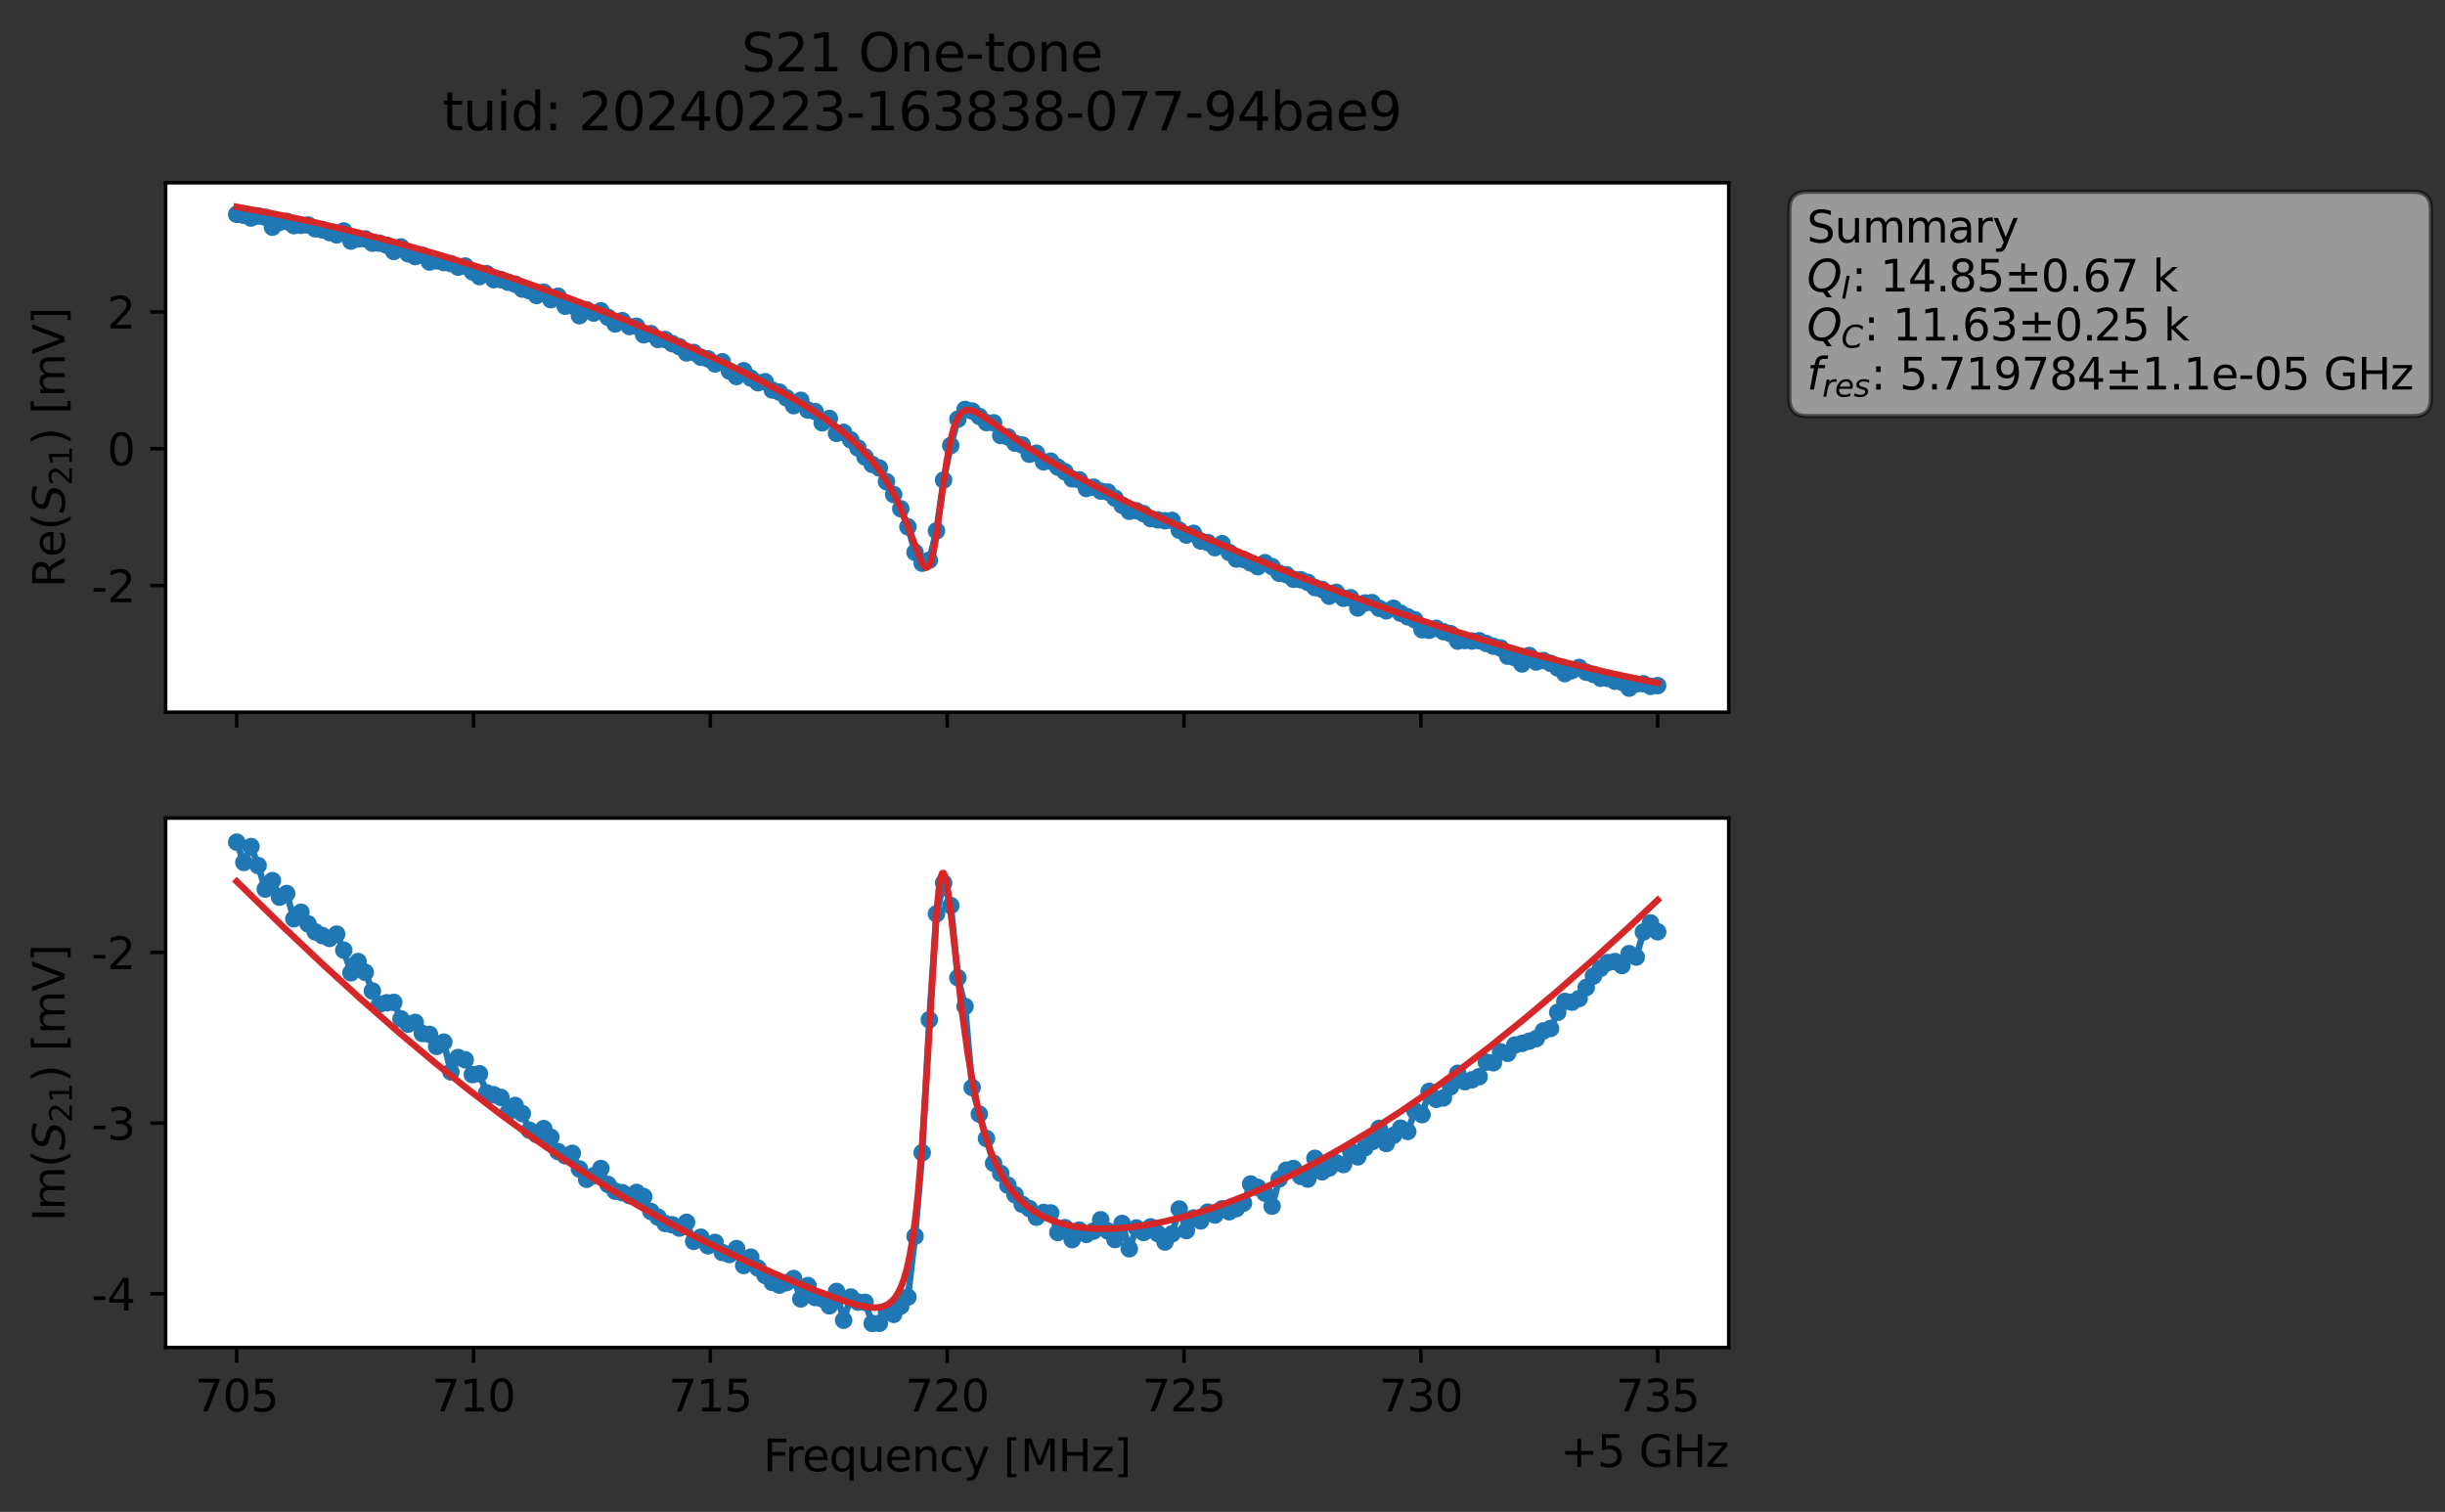 <?xml version="1.0" encoding="utf-8" standalone="no"?>
<!DOCTYPE svg PUBLIC "-//W3C//DTD SVG 1.1//EN"
  "http://www.w3.org/Graphics/SVG/1.1/DTD/svg11.dtd">
<svg xmlns:xlink="http://www.w3.org/1999/xlink" width="558.624pt" height="345.428pt" viewBox="0 0 558.624 345.428" xmlns="http://www.w3.org/2000/svg" version="1.1">
 <rect x="0" y="0" width="558.624" height="345.428" fill="#333333" stroke="none"/>
 <defs>
  <style type="text/css">*{stroke-linejoin: round; stroke-linecap: butt}</style>
 </defs>
 <g id="figure_1">
  <g id="patch_1">
   <path d="M 0 345.428 
L 558.624 345.428 
L 558.624 -0 
L 0 -0 
L 0 345.428 
z
" style="fill: none; opacity: 0"/>
  </g>
  <g id="axes_1">
   <g id="patch_2">
    <path d="M 37.848 162.72 
L 394.968 162.72 
L 394.968 41.76 
L 37.848 41.76 
z
" style="fill: #ffffff"/>
   </g>
   <g id="matplotlib.axis_1">
    <g id="xtick_1">
     <g id="line2d_1">
      <defs>
       <path id="ma74e0e5f33" d="M 0 0 
L 0 3.5 
" style="stroke: #000000; stroke-width: 0.8"/>
      </defs>
      <g>
       <use xlink:href="#ma74e0e5f33" x="54.081" y="162.72" style="stroke: #000000; stroke-width: 0.8"/>
      </g>
     </g>
    </g>
    <g id="xtick_2">
     <g id="line2d_2">
      <g>
       <use xlink:href="#ma74e0e5f33" x="108.19" y="162.72" style="stroke: #000000; stroke-width: 0.8"/>
      </g>
     </g>
    </g>
    <g id="xtick_3">
     <g id="line2d_3">
      <g>
       <use xlink:href="#ma74e0e5f33" x="162.299" y="162.72" style="stroke: #000000; stroke-width: 0.8"/>
      </g>
     </g>
    </g>
    <g id="xtick_4">
     <g id="line2d_4">
      <g>
       <use xlink:href="#ma74e0e5f33" x="216.408" y="162.72" style="stroke: #000000; stroke-width: 0.8"/>
      </g>
     </g>
    </g>
    <g id="xtick_5">
     <g id="line2d_5">
      <g>
       <use xlink:href="#ma74e0e5f33" x="270.518" y="162.72" style="stroke: #000000; stroke-width: 0.8"/>
      </g>
     </g>
    </g>
    <g id="xtick_6">
     <g id="line2d_6">
      <g>
       <use xlink:href="#ma74e0e5f33" x="324.627" y="162.72" style="stroke: #000000; stroke-width: 0.8"/>
      </g>
     </g>
    </g>
    <g id="xtick_7">
     <g id="line2d_7">
      <g>
       <use xlink:href="#ma74e0e5f33" x="378.736" y="162.72" style="stroke: #000000; stroke-width: 0.8"/>
      </g>
     </g>
    </g>
   </g>
   <g id="matplotlib.axis_2">
    <g id="ytick_1">
     <g id="line2d_8">
      <defs>
       <path id="mf31bdfd8e8" d="M 0 0 
L -3.5 0 
" style="stroke: #000000; stroke-width: 0.8"/>
      </defs>
      <g>
       <use xlink:href="#mf31bdfd8e8" x="37.848" y="133.78" style="stroke: #000000; stroke-width: 0.8"/>
      </g>
     </g>
     <g id="text_1">
      <!-- -2 -->
      <g transform="translate(20.878 137.579) scale(0.1 -0.1)">
       <defs>
        <path id="DejaVuSans-2d" d="M 313 2009 
L 1997 2009 
L 1997 1497 
L 313 1497 
L 313 2009 
z
" transform="scale(0.016)"/>
        <path id="DejaVuSans-32" d="M 1228 531 
L 3431 531 
L 3431 0 
L 469 0 
L 469 531 
Q 828 903 1448 1529 
Q 2069 2156 2228 2338 
Q 2531 2678 2651 2914 
Q 2772 3150 2772 3378 
Q 2772 3750 2511 3984 
Q 2250 4219 1831 4219 
Q 1534 4219 1204 4116 
Q 875 4013 500 3803 
L 500 4441 
Q 881 4594 1212 4672 
Q 1544 4750 1819 4750 
Q 2544 4750 2975 4387 
Q 3406 4025 3406 3419 
Q 3406 3131 3298 2873 
Q 3191 2616 2906 2266 
Q 2828 2175 2409 1742 
Q 1991 1309 1228 531 
z
" transform="scale(0.016)"/>
       </defs>
       <use xlink:href="#DejaVuSans-2d"/>
       <use xlink:href="#DejaVuSans-32" x="36.084"/>
      </g>
     </g>
    </g>
    <g id="ytick_2">
     <g id="line2d_9">
      <g>
       <use xlink:href="#mf31bdfd8e8" x="37.848" y="102.523" style="stroke: #000000; stroke-width: 0.8"/>
      </g>
     </g>
     <g id="text_2">
      <!-- 0 -->
      <g transform="translate(24.486 106.322) scale(0.1 -0.1)">
       <defs>
        <path id="DejaVuSans-30" d="M 2034 4250 
Q 1547 4250 1301 3770 
Q 1056 3291 1056 2328 
Q 1056 1369 1301 889 
Q 1547 409 2034 409 
Q 2525 409 2770 889 
Q 3016 1369 3016 2328 
Q 3016 3291 2770 3770 
Q 2525 4250 2034 4250 
z
M 2034 4750 
Q 2819 4750 3233 4129 
Q 3647 3509 3647 2328 
Q 3647 1150 3233 529 
Q 2819 -91 2034 -91 
Q 1250 -91 836 529 
Q 422 1150 422 2328 
Q 422 3509 836 4129 
Q 1250 4750 2034 4750 
z
" transform="scale(0.016)"/>
       </defs>
       <use xlink:href="#DejaVuSans-30"/>
      </g>
     </g>
    </g>
    <g id="ytick_3">
     <g id="line2d_10">
      <g>
       <use xlink:href="#mf31bdfd8e8" x="37.848" y="71.266" style="stroke: #000000; stroke-width: 0.8"/>
      </g>
     </g>
     <g id="text_3">
      <!-- 2 -->
      <g transform="translate(24.486 75.065) scale(0.1 -0.1)">
       <use xlink:href="#DejaVuSans-32"/>
      </g>
     </g>
    </g>
    <g id="text_4">
     <!-- Re$(S_{21})$ [mV] -->
     <g transform="translate(14.798 134.24) rotate(-90) scale(0.1 -0.1)">
      <defs>
       <path id="DejaVuSans-52" d="M 2841 2188 
Q 3044 2119 3236 1894 
Q 3428 1669 3622 1275 
L 4263 0 
L 3584 0 
L 2988 1197 
Q 2756 1666 2539 1819 
Q 2322 1972 1947 1972 
L 1259 1972 
L 1259 0 
L 628 0 
L 628 4666 
L 2053 4666 
Q 2853 4666 3247 4331 
Q 3641 3997 3641 3322 
Q 3641 2881 3436 2590 
Q 3231 2300 2841 2188 
z
M 1259 4147 
L 1259 2491 
L 2053 2491 
Q 2509 2491 2742 2702 
Q 2975 2913 2975 3322 
Q 2975 3731 2742 3939 
Q 2509 4147 2053 4147 
L 1259 4147 
z
" transform="scale(0.016)"/>
       <path id="DejaVuSans-65" d="M 3597 1894 
L 3597 1613 
L 953 1613 
Q 991 1019 1311 708 
Q 1631 397 2203 397 
Q 2534 397 2845 478 
Q 3156 559 3463 722 
L 3463 178 
Q 3153 47 2828 -22 
Q 2503 -91 2169 -91 
Q 1331 -91 842 396 
Q 353 884 353 1716 
Q 353 2575 817 3079 
Q 1281 3584 2069 3584 
Q 2775 3584 3186 3129 
Q 3597 2675 3597 1894 
z
M 3022 2063 
Q 3016 2534 2758 2815 
Q 2500 3097 2075 3097 
Q 1594 3097 1305 2825 
Q 1016 2553 972 2059 
L 3022 2063 
z
" transform="scale(0.016)"/>
       <path id="DejaVuSans-28" d="M 1984 4856 
Q 1566 4138 1362 3434 
Q 1159 2731 1159 2009 
Q 1159 1288 1364 580 
Q 1569 -128 1984 -844 
L 1484 -844 
Q 1016 -109 783 600 
Q 550 1309 550 2009 
Q 550 2706 781 3412 
Q 1013 4119 1484 4856 
L 1984 4856 
z
" transform="scale(0.016)"/>
       <path id="DejaVuSans-Oblique-53" d="M 3859 4513 
L 3738 3897 
Q 3422 4066 3111 4152 
Q 2800 4238 2509 4238 
Q 1944 4238 1609 3991 
Q 1275 3744 1275 3334 
Q 1275 3109 1398 2989 
Q 1522 2869 2034 2731 
L 2413 2638 
Q 3053 2472 3303 2217 
Q 3553 1963 3553 1503 
Q 3553 797 2998 353 
Q 2444 -91 1538 -91 
Q 1166 -91 791 -17 
Q 416 56 38 206 
L 166 856 
Q 513 641 861 531 
Q 1209 422 1556 422 
Q 2147 422 2503 684 
Q 2859 947 2859 1369 
Q 2859 1650 2717 1795 
Q 2575 1941 2106 2059 
L 1728 2156 
Q 1081 2325 845 2545 
Q 609 2766 609 3163 
Q 609 3859 1145 4304 
Q 1681 4750 2541 4750 
Q 2875 4750 3203 4690 
Q 3531 4631 3859 4513 
z
" transform="scale(0.016)"/>
       <path id="DejaVuSans-31" d="M 794 531 
L 1825 531 
L 1825 4091 
L 703 3866 
L 703 4441 
L 1819 4666 
L 2450 4666 
L 2450 531 
L 3481 531 
L 3481 0 
L 794 0 
L 794 531 
z
" transform="scale(0.016)"/>
       <path id="DejaVuSans-29" d="M 513 4856 
L 1013 4856 
Q 1481 4119 1714 3412 
Q 1947 2706 1947 2009 
Q 1947 1309 1714 600 
Q 1481 -109 1013 -844 
L 513 -844 
Q 928 -128 1133 580 
Q 1338 1288 1338 2009 
Q 1338 2731 1133 3434 
Q 928 4138 513 4856 
z
" transform="scale(0.016)"/>
       <path id="DejaVuSans-20" transform="scale(0.016)"/>
       <path id="DejaVuSans-5b" d="M 550 4863 
L 1875 4863 
L 1875 4416 
L 1125 4416 
L 1125 -397 
L 1875 -397 
L 1875 -844 
L 550 -844 
L 550 4863 
z
" transform="scale(0.016)"/>
       <path id="DejaVuSans-6d" d="M 3328 2828 
Q 3544 3216 3844 3400 
Q 4144 3584 4550 3584 
Q 5097 3584 5394 3201 
Q 5691 2819 5691 2113 
L 5691 0 
L 5113 0 
L 5113 2094 
Q 5113 2597 4934 2840 
Q 4756 3084 4391 3084 
Q 3944 3084 3684 2787 
Q 3425 2491 3425 1978 
L 3425 0 
L 2847 0 
L 2847 2094 
Q 2847 2600 2669 2842 
Q 2491 3084 2119 3084 
Q 1678 3084 1418 2786 
Q 1159 2488 1159 1978 
L 1159 0 
L 581 0 
L 581 3500 
L 1159 3500 
L 1159 2956 
Q 1356 3278 1631 3431 
Q 1906 3584 2284 3584 
Q 2666 3584 2933 3390 
Q 3200 3197 3328 2828 
z
" transform="scale(0.016)"/>
       <path id="DejaVuSans-56" d="M 1831 0 
L 50 4666 
L 709 4666 
L 2188 738 
L 3669 4666 
L 4325 4666 
L 2547 0 
L 1831 0 
z
" transform="scale(0.016)"/>
       <path id="DejaVuSans-5d" d="M 1947 4863 
L 1947 -844 
L 622 -844 
L 622 -397 
L 1369 -397 
L 1369 4416 
L 622 4416 
L 622 4863 
L 1947 4863 
z
" transform="scale(0.016)"/>
      </defs>
      <use xlink:href="#DejaVuSans-52" transform="translate(0 0.016)"/>
      <use xlink:href="#DejaVuSans-65" transform="translate(69.482 0.016)"/>
      <use xlink:href="#DejaVuSans-28" transform="translate(131.006 0.016)"/>
      <use xlink:href="#DejaVuSans-Oblique-53" transform="translate(170.02 0.016)"/>
      <use xlink:href="#DejaVuSans-32" transform="translate(233.496 -16.391) scale(0.7)"/>
      <use xlink:href="#DejaVuSans-31" transform="translate(278.032 -16.391) scale(0.7)"/>
      <use xlink:href="#DejaVuSans-29" transform="translate(325.303 0.016)"/>
      <use xlink:href="#DejaVuSans-20" transform="translate(364.316 0.016)"/>
      <use xlink:href="#DejaVuSans-5b" transform="translate(396.104 0.016)"/>
      <use xlink:href="#DejaVuSans-6d" transform="translate(435.117 0.016)"/>
      <use xlink:href="#DejaVuSans-56" transform="translate(532.529 0.016)"/>
      <use xlink:href="#DejaVuSans-5d" transform="translate(600.938 0.016)"/>
     </g>
    </g>
   </g>
   <g id="line2d_11">
    <path d="M 54.081 48.972 
L 55.713 49.188 
L 57.344 49.819 
L 58.975 49.357 
L 60.607 49.625 
L 62.238 51.914 
L 63.87 50.786 
L 65.501 50.578 
L 67.133 51.559 
L 70.395 51.408 
L 72.027 52.274 
L 73.658 52.531 
L 76.921 53.665 
L 78.553 52.771 
L 80.184 55.088 
L 81.815 54.59 
L 83.447 54.575 
L 85.078 55.572 
L 86.71 55.567 
L 88.341 56.017 
L 89.973 57.458 
L 91.604 56.426 
L 93.235 57.977 
L 94.867 58.625 
L 96.498 58.35 
L 98.13 59.865 
L 99.761 59.612 
L 101.393 59.987 
L 103.024 60.218 
L 104.655 61.043 
L 106.287 60.779 
L 107.918 62.097 
L 109.55 63.194 
L 111.181 62.525 
L 112.813 63.896 
L 114.444 63.892 
L 116.076 64.492 
L 117.707 64.92 
L 119.338 66.051 
L 120.97 66.42 
L 122.601 67.519 
L 124.233 66.759 
L 125.864 68.469 
L 127.496 67.68 
L 129.127 69.961 
L 130.758 69.876 
L 132.39 72.132 
L 134.021 70.781 
L 135.653 71.53 
L 137.284 71.016 
L 140.547 74.018 
L 142.178 73.259 
L 143.81 74.607 
L 145.441 74.538 
L 147.073 76.495 
L 148.704 76.216 
L 150.336 77.556 
L 151.967 77.568 
L 153.598 78.513 
L 155.23 79.217 
L 156.861 80.638 
L 158.493 80.532 
L 160.124 81.624 
L 161.756 81.985 
L 163.387 83.163 
L 165.018 82.648 
L 166.65 84.777 
L 168.281 86.033 
L 169.913 84.711 
L 171.544 86.378 
L 173.176 87.448 
L 174.807 87.217 
L 176.438 89.11 
L 178.07 89.578 
L 179.701 90.905 
L 181.333 92.685 
L 182.964 91.461 
L 184.596 93.697 
L 186.227 94.022 
L 187.858 96.606 
L 189.49 95.611 
L 191.121 99.005 
L 192.753 98.79 
L 196.016 102.349 
L 197.647 104.41 
L 199.278 106.107 
L 200.91 106.932 
L 205.804 116.239 
L 207.436 120.369 
L 209.067 126.191 
L 210.698 128.669 
L 212.33 127.989 
L 213.961 121.29 
L 215.593 109.684 
L 217.224 101.788 
L 218.856 95.769 
L 220.487 93.542 
L 222.118 93.905 
L 223.75 95.135 
L 225.381 96.551 
L 227.013 96.595 
L 228.644 99.504 
L 230.276 99.815 
L 231.907 101.261 
L 233.538 101.644 
L 235.17 103.789 
L 236.801 103.542 
L 238.433 105.522 
L 240.064 105.368 
L 241.696 106.732 
L 243.327 107.789 
L 244.958 109.411 
L 246.59 109.631 
L 248.221 111.606 
L 249.853 111.304 
L 251.484 112.2 
L 253.116 112.427 
L 254.747 113.821 
L 256.378 115.436 
L 258.01 116.808 
L 259.641 116.697 
L 261.273 117.35 
L 262.904 118.493 
L 266.167 118.978 
L 267.798 118.904 
L 269.43 121.13 
L 271.061 122.248 
L 272.693 121.85 
L 274.324 123.6 
L 275.956 123.953 
L 277.587 125.133 
L 279.218 124.213 
L 280.85 126.229 
L 282.481 127.72 
L 284.113 127.811 
L 287.376 129.474 
L 289.007 128.561 
L 290.638 129.465 
L 292.27 130.971 
L 293.901 131.295 
L 295.533 132.351 
L 297.164 132.454 
L 298.796 133.049 
L 300.427 134.236 
L 302.059 134.666 
L 303.69 136.206 
L 305.321 135.325 
L 306.953 136.699 
L 308.584 136.573 
L 310.216 138.913 
L 311.847 137.762 
L 313.479 137.685 
L 315.11 138.977 
L 316.741 139.563 
L 318.373 138.969 
L 320.004 140.11 
L 321.636 140.935 
L 323.267 141.617 
L 324.899 143.882 
L 326.53 144.005 
L 328.161 143.549 
L 329.793 144.321 
L 331.424 144.777 
L 333.056 146.478 
L 334.687 146.346 
L 336.319 146.461 
L 337.95 146.389 
L 341.213 147.653 
L 342.844 148.043 
L 344.476 149.93 
L 346.107 150.259 
L 347.739 151.695 
L 349.37 149.76 
L 351.001 151.249 
L 352.633 150.909 
L 354.264 151.549 
L 355.896 152.605 
L 357.527 153.904 
L 360.79 152.495 
L 362.421 153.589 
L 364.053 154.067 
L 365.684 154.96 
L 367.316 154.978 
L 368.947 155.627 
L 370.579 155.881 
L 372.21 157.222 
L 373.841 156.267 
L 375.473 156.224 
L 377.104 156.814 
L 378.736 156.65 
L 378.736 156.65 
" clip-path="url(#p984c8b584a)" style="fill: none; stroke: #1f77b4; stroke-width: 1.5; stroke-linecap: square"/>
    <defs>
     <path id="md67f3b6889" d="M 0 1.5 
C 0.398 1.5 0.779 1.342 1.061 1.061 
C 1.342 0.779 1.5 0.398 1.5 0 
C 1.5 -0.398 1.342 -0.779 1.061 -1.061 
C 0.779 -1.342 0.398 -1.5 0 -1.5 
C -0.398 -1.5 -0.779 -1.342 -1.061 -1.061 
C -1.342 -0.779 -1.5 -0.398 -1.5 0 
C -1.5 0.398 -1.342 0.779 -1.061 1.061 
C -0.779 1.342 -0.398 1.5 0 1.5 
z
" style="stroke: #1f77b4"/>
    </defs>
    <g clip-path="url(#p984c8b584a)">
     <use xlink:href="#md67f3b6889" x="54.081" y="48.972" style="fill: #1f77b4; stroke: #1f77b4"/>
     <use xlink:href="#md67f3b6889" x="55.713" y="49.188" style="fill: #1f77b4; stroke: #1f77b4"/>
     <use xlink:href="#md67f3b6889" x="57.344" y="49.819" style="fill: #1f77b4; stroke: #1f77b4"/>
     <use xlink:href="#md67f3b6889" x="58.975" y="49.357" style="fill: #1f77b4; stroke: #1f77b4"/>
     <use xlink:href="#md67f3b6889" x="60.607" y="49.625" style="fill: #1f77b4; stroke: #1f77b4"/>
     <use xlink:href="#md67f3b6889" x="62.238" y="51.914" style="fill: #1f77b4; stroke: #1f77b4"/>
     <use xlink:href="#md67f3b6889" x="63.87" y="50.786" style="fill: #1f77b4; stroke: #1f77b4"/>
     <use xlink:href="#md67f3b6889" x="65.501" y="50.578" style="fill: #1f77b4; stroke: #1f77b4"/>
     <use xlink:href="#md67f3b6889" x="67.133" y="51.559" style="fill: #1f77b4; stroke: #1f77b4"/>
     <use xlink:href="#md67f3b6889" x="68.764" y="51.485" style="fill: #1f77b4; stroke: #1f77b4"/>
     <use xlink:href="#md67f3b6889" x="70.395" y="51.408" style="fill: #1f77b4; stroke: #1f77b4"/>
     <use xlink:href="#md67f3b6889" x="72.027" y="52.274" style="fill: #1f77b4; stroke: #1f77b4"/>
     <use xlink:href="#md67f3b6889" x="73.658" y="52.531" style="fill: #1f77b4; stroke: #1f77b4"/>
     <use xlink:href="#md67f3b6889" x="75.29" y="53.127" style="fill: #1f77b4; stroke: #1f77b4"/>
     <use xlink:href="#md67f3b6889" x="76.921" y="53.665" style="fill: #1f77b4; stroke: #1f77b4"/>
     <use xlink:href="#md67f3b6889" x="78.553" y="52.771" style="fill: #1f77b4; stroke: #1f77b4"/>
     <use xlink:href="#md67f3b6889" x="80.184" y="55.088" style="fill: #1f77b4; stroke: #1f77b4"/>
     <use xlink:href="#md67f3b6889" x="81.815" y="54.59" style="fill: #1f77b4; stroke: #1f77b4"/>
     <use xlink:href="#md67f3b6889" x="83.447" y="54.575" style="fill: #1f77b4; stroke: #1f77b4"/>
     <use xlink:href="#md67f3b6889" x="85.078" y="55.572" style="fill: #1f77b4; stroke: #1f77b4"/>
     <use xlink:href="#md67f3b6889" x="86.71" y="55.567" style="fill: #1f77b4; stroke: #1f77b4"/>
     <use xlink:href="#md67f3b6889" x="88.341" y="56.017" style="fill: #1f77b4; stroke: #1f77b4"/>
     <use xlink:href="#md67f3b6889" x="89.973" y="57.458" style="fill: #1f77b4; stroke: #1f77b4"/>
     <use xlink:href="#md67f3b6889" x="91.604" y="56.426" style="fill: #1f77b4; stroke: #1f77b4"/>
     <use xlink:href="#md67f3b6889" x="93.235" y="57.977" style="fill: #1f77b4; stroke: #1f77b4"/>
     <use xlink:href="#md67f3b6889" x="94.867" y="58.625" style="fill: #1f77b4; stroke: #1f77b4"/>
     <use xlink:href="#md67f3b6889" x="96.498" y="58.35" style="fill: #1f77b4; stroke: #1f77b4"/>
     <use xlink:href="#md67f3b6889" x="98.13" y="59.865" style="fill: #1f77b4; stroke: #1f77b4"/>
     <use xlink:href="#md67f3b6889" x="99.761" y="59.612" style="fill: #1f77b4; stroke: #1f77b4"/>
     <use xlink:href="#md67f3b6889" x="101.393" y="59.987" style="fill: #1f77b4; stroke: #1f77b4"/>
     <use xlink:href="#md67f3b6889" x="103.024" y="60.218" style="fill: #1f77b4; stroke: #1f77b4"/>
     <use xlink:href="#md67f3b6889" x="104.655" y="61.043" style="fill: #1f77b4; stroke: #1f77b4"/>
     <use xlink:href="#md67f3b6889" x="106.287" y="60.779" style="fill: #1f77b4; stroke: #1f77b4"/>
     <use xlink:href="#md67f3b6889" x="107.918" y="62.097" style="fill: #1f77b4; stroke: #1f77b4"/>
     <use xlink:href="#md67f3b6889" x="109.55" y="63.194" style="fill: #1f77b4; stroke: #1f77b4"/>
     <use xlink:href="#md67f3b6889" x="111.181" y="62.525" style="fill: #1f77b4; stroke: #1f77b4"/>
     <use xlink:href="#md67f3b6889" x="112.813" y="63.896" style="fill: #1f77b4; stroke: #1f77b4"/>
     <use xlink:href="#md67f3b6889" x="114.444" y="63.892" style="fill: #1f77b4; stroke: #1f77b4"/>
     <use xlink:href="#md67f3b6889" x="116.076" y="64.492" style="fill: #1f77b4; stroke: #1f77b4"/>
     <use xlink:href="#md67f3b6889" x="117.707" y="64.92" style="fill: #1f77b4; stroke: #1f77b4"/>
     <use xlink:href="#md67f3b6889" x="119.338" y="66.051" style="fill: #1f77b4; stroke: #1f77b4"/>
     <use xlink:href="#md67f3b6889" x="120.97" y="66.42" style="fill: #1f77b4; stroke: #1f77b4"/>
     <use xlink:href="#md67f3b6889" x="122.601" y="67.519" style="fill: #1f77b4; stroke: #1f77b4"/>
     <use xlink:href="#md67f3b6889" x="124.233" y="66.759" style="fill: #1f77b4; stroke: #1f77b4"/>
     <use xlink:href="#md67f3b6889" x="125.864" y="68.469" style="fill: #1f77b4; stroke: #1f77b4"/>
     <use xlink:href="#md67f3b6889" x="127.496" y="67.68" style="fill: #1f77b4; stroke: #1f77b4"/>
     <use xlink:href="#md67f3b6889" x="129.127" y="69.961" style="fill: #1f77b4; stroke: #1f77b4"/>
     <use xlink:href="#md67f3b6889" x="130.758" y="69.876" style="fill: #1f77b4; stroke: #1f77b4"/>
     <use xlink:href="#md67f3b6889" x="132.39" y="72.132" style="fill: #1f77b4; stroke: #1f77b4"/>
     <use xlink:href="#md67f3b6889" x="134.021" y="70.781" style="fill: #1f77b4; stroke: #1f77b4"/>
     <use xlink:href="#md67f3b6889" x="135.653" y="71.53" style="fill: #1f77b4; stroke: #1f77b4"/>
     <use xlink:href="#md67f3b6889" x="137.284" y="71.016" style="fill: #1f77b4; stroke: #1f77b4"/>
     <use xlink:href="#md67f3b6889" x="138.916" y="72.492" style="fill: #1f77b4; stroke: #1f77b4"/>
     <use xlink:href="#md67f3b6889" x="140.547" y="74.018" style="fill: #1f77b4; stroke: #1f77b4"/>
     <use xlink:href="#md67f3b6889" x="142.178" y="73.259" style="fill: #1f77b4; stroke: #1f77b4"/>
     <use xlink:href="#md67f3b6889" x="143.81" y="74.607" style="fill: #1f77b4; stroke: #1f77b4"/>
     <use xlink:href="#md67f3b6889" x="145.441" y="74.538" style="fill: #1f77b4; stroke: #1f77b4"/>
     <use xlink:href="#md67f3b6889" x="147.073" y="76.495" style="fill: #1f77b4; stroke: #1f77b4"/>
     <use xlink:href="#md67f3b6889" x="148.704" y="76.216" style="fill: #1f77b4; stroke: #1f77b4"/>
     <use xlink:href="#md67f3b6889" x="150.336" y="77.556" style="fill: #1f77b4; stroke: #1f77b4"/>
     <use xlink:href="#md67f3b6889" x="151.967" y="77.568" style="fill: #1f77b4; stroke: #1f77b4"/>
     <use xlink:href="#md67f3b6889" x="153.598" y="78.513" style="fill: #1f77b4; stroke: #1f77b4"/>
     <use xlink:href="#md67f3b6889" x="155.23" y="79.217" style="fill: #1f77b4; stroke: #1f77b4"/>
     <use xlink:href="#md67f3b6889" x="156.861" y="80.638" style="fill: #1f77b4; stroke: #1f77b4"/>
     <use xlink:href="#md67f3b6889" x="158.493" y="80.532" style="fill: #1f77b4; stroke: #1f77b4"/>
     <use xlink:href="#md67f3b6889" x="160.124" y="81.624" style="fill: #1f77b4; stroke: #1f77b4"/>
     <use xlink:href="#md67f3b6889" x="161.756" y="81.985" style="fill: #1f77b4; stroke: #1f77b4"/>
     <use xlink:href="#md67f3b6889" x="163.387" y="83.163" style="fill: #1f77b4; stroke: #1f77b4"/>
     <use xlink:href="#md67f3b6889" x="165.018" y="82.648" style="fill: #1f77b4; stroke: #1f77b4"/>
     <use xlink:href="#md67f3b6889" x="166.65" y="84.777" style="fill: #1f77b4; stroke: #1f77b4"/>
     <use xlink:href="#md67f3b6889" x="168.281" y="86.033" style="fill: #1f77b4; stroke: #1f77b4"/>
     <use xlink:href="#md67f3b6889" x="169.913" y="84.711" style="fill: #1f77b4; stroke: #1f77b4"/>
     <use xlink:href="#md67f3b6889" x="171.544" y="86.378" style="fill: #1f77b4; stroke: #1f77b4"/>
     <use xlink:href="#md67f3b6889" x="173.176" y="87.448" style="fill: #1f77b4; stroke: #1f77b4"/>
     <use xlink:href="#md67f3b6889" x="174.807" y="87.217" style="fill: #1f77b4; stroke: #1f77b4"/>
     <use xlink:href="#md67f3b6889" x="176.438" y="89.11" style="fill: #1f77b4; stroke: #1f77b4"/>
     <use xlink:href="#md67f3b6889" x="178.07" y="89.578" style="fill: #1f77b4; stroke: #1f77b4"/>
     <use xlink:href="#md67f3b6889" x="179.701" y="90.905" style="fill: #1f77b4; stroke: #1f77b4"/>
     <use xlink:href="#md67f3b6889" x="181.333" y="92.685" style="fill: #1f77b4; stroke: #1f77b4"/>
     <use xlink:href="#md67f3b6889" x="182.964" y="91.461" style="fill: #1f77b4; stroke: #1f77b4"/>
     <use xlink:href="#md67f3b6889" x="184.596" y="93.697" style="fill: #1f77b4; stroke: #1f77b4"/>
     <use xlink:href="#md67f3b6889" x="186.227" y="94.022" style="fill: #1f77b4; stroke: #1f77b4"/>
     <use xlink:href="#md67f3b6889" x="187.858" y="96.606" style="fill: #1f77b4; stroke: #1f77b4"/>
     <use xlink:href="#md67f3b6889" x="189.49" y="95.611" style="fill: #1f77b4; stroke: #1f77b4"/>
     <use xlink:href="#md67f3b6889" x="191.121" y="99.005" style="fill: #1f77b4; stroke: #1f77b4"/>
     <use xlink:href="#md67f3b6889" x="192.753" y="98.79" style="fill: #1f77b4; stroke: #1f77b4"/>
     <use xlink:href="#md67f3b6889" x="194.384" y="100.509" style="fill: #1f77b4; stroke: #1f77b4"/>
     <use xlink:href="#md67f3b6889" x="196.016" y="102.349" style="fill: #1f77b4; stroke: #1f77b4"/>
     <use xlink:href="#md67f3b6889" x="197.647" y="104.41" style="fill: #1f77b4; stroke: #1f77b4"/>
     <use xlink:href="#md67f3b6889" x="199.278" y="106.107" style="fill: #1f77b4; stroke: #1f77b4"/>
     <use xlink:href="#md67f3b6889" x="200.91" y="106.932" style="fill: #1f77b4; stroke: #1f77b4"/>
     <use xlink:href="#md67f3b6889" x="202.541" y="110.055" style="fill: #1f77b4; stroke: #1f77b4"/>
     <use xlink:href="#md67f3b6889" x="204.173" y="112.984" style="fill: #1f77b4; stroke: #1f77b4"/>
     <use xlink:href="#md67f3b6889" x="205.804" y="116.239" style="fill: #1f77b4; stroke: #1f77b4"/>
     <use xlink:href="#md67f3b6889" x="207.436" y="120.369" style="fill: #1f77b4; stroke: #1f77b4"/>
     <use xlink:href="#md67f3b6889" x="209.067" y="126.191" style="fill: #1f77b4; stroke: #1f77b4"/>
     <use xlink:href="#md67f3b6889" x="210.698" y="128.669" style="fill: #1f77b4; stroke: #1f77b4"/>
     <use xlink:href="#md67f3b6889" x="212.33" y="127.989" style="fill: #1f77b4; stroke: #1f77b4"/>
     <use xlink:href="#md67f3b6889" x="213.961" y="121.29" style="fill: #1f77b4; stroke: #1f77b4"/>
     <use xlink:href="#md67f3b6889" x="215.593" y="109.684" style="fill: #1f77b4; stroke: #1f77b4"/>
     <use xlink:href="#md67f3b6889" x="217.224" y="101.788" style="fill: #1f77b4; stroke: #1f77b4"/>
     <use xlink:href="#md67f3b6889" x="218.856" y="95.769" style="fill: #1f77b4; stroke: #1f77b4"/>
     <use xlink:href="#md67f3b6889" x="220.487" y="93.542" style="fill: #1f77b4; stroke: #1f77b4"/>
     <use xlink:href="#md67f3b6889" x="222.118" y="93.905" style="fill: #1f77b4; stroke: #1f77b4"/>
     <use xlink:href="#md67f3b6889" x="223.75" y="95.135" style="fill: #1f77b4; stroke: #1f77b4"/>
     <use xlink:href="#md67f3b6889" x="225.381" y="96.551" style="fill: #1f77b4; stroke: #1f77b4"/>
     <use xlink:href="#md67f3b6889" x="227.013" y="96.595" style="fill: #1f77b4; stroke: #1f77b4"/>
     <use xlink:href="#md67f3b6889" x="228.644" y="99.504" style="fill: #1f77b4; stroke: #1f77b4"/>
     <use xlink:href="#md67f3b6889" x="230.276" y="99.815" style="fill: #1f77b4; stroke: #1f77b4"/>
     <use xlink:href="#md67f3b6889" x="231.907" y="101.261" style="fill: #1f77b4; stroke: #1f77b4"/>
     <use xlink:href="#md67f3b6889" x="233.538" y="101.644" style="fill: #1f77b4; stroke: #1f77b4"/>
     <use xlink:href="#md67f3b6889" x="235.17" y="103.789" style="fill: #1f77b4; stroke: #1f77b4"/>
     <use xlink:href="#md67f3b6889" x="236.801" y="103.542" style="fill: #1f77b4; stroke: #1f77b4"/>
     <use xlink:href="#md67f3b6889" x="238.433" y="105.522" style="fill: #1f77b4; stroke: #1f77b4"/>
     <use xlink:href="#md67f3b6889" x="240.064" y="105.368" style="fill: #1f77b4; stroke: #1f77b4"/>
     <use xlink:href="#md67f3b6889" x="241.696" y="106.732" style="fill: #1f77b4; stroke: #1f77b4"/>
     <use xlink:href="#md67f3b6889" x="243.327" y="107.789" style="fill: #1f77b4; stroke: #1f77b4"/>
     <use xlink:href="#md67f3b6889" x="244.958" y="109.411" style="fill: #1f77b4; stroke: #1f77b4"/>
     <use xlink:href="#md67f3b6889" x="246.59" y="109.631" style="fill: #1f77b4; stroke: #1f77b4"/>
     <use xlink:href="#md67f3b6889" x="248.221" y="111.606" style="fill: #1f77b4; stroke: #1f77b4"/>
     <use xlink:href="#md67f3b6889" x="249.853" y="111.304" style="fill: #1f77b4; stroke: #1f77b4"/>
     <use xlink:href="#md67f3b6889" x="251.484" y="112.2" style="fill: #1f77b4; stroke: #1f77b4"/>
     <use xlink:href="#md67f3b6889" x="253.116" y="112.427" style="fill: #1f77b4; stroke: #1f77b4"/>
     <use xlink:href="#md67f3b6889" x="254.747" y="113.821" style="fill: #1f77b4; stroke: #1f77b4"/>
     <use xlink:href="#md67f3b6889" x="256.378" y="115.436" style="fill: #1f77b4; stroke: #1f77b4"/>
     <use xlink:href="#md67f3b6889" x="258.01" y="116.808" style="fill: #1f77b4; stroke: #1f77b4"/>
     <use xlink:href="#md67f3b6889" x="259.641" y="116.697" style="fill: #1f77b4; stroke: #1f77b4"/>
     <use xlink:href="#md67f3b6889" x="261.273" y="117.35" style="fill: #1f77b4; stroke: #1f77b4"/>
     <use xlink:href="#md67f3b6889" x="262.904" y="118.493" style="fill: #1f77b4; stroke: #1f77b4"/>
     <use xlink:href="#md67f3b6889" x="264.536" y="118.787" style="fill: #1f77b4; stroke: #1f77b4"/>
     <use xlink:href="#md67f3b6889" x="266.167" y="118.978" style="fill: #1f77b4; stroke: #1f77b4"/>
     <use xlink:href="#md67f3b6889" x="267.798" y="118.904" style="fill: #1f77b4; stroke: #1f77b4"/>
     <use xlink:href="#md67f3b6889" x="269.43" y="121.13" style="fill: #1f77b4; stroke: #1f77b4"/>
     <use xlink:href="#md67f3b6889" x="271.061" y="122.248" style="fill: #1f77b4; stroke: #1f77b4"/>
     <use xlink:href="#md67f3b6889" x="272.693" y="121.85" style="fill: #1f77b4; stroke: #1f77b4"/>
     <use xlink:href="#md67f3b6889" x="274.324" y="123.6" style="fill: #1f77b4; stroke: #1f77b4"/>
     <use xlink:href="#md67f3b6889" x="275.956" y="123.953" style="fill: #1f77b4; stroke: #1f77b4"/>
     <use xlink:href="#md67f3b6889" x="277.587" y="125.133" style="fill: #1f77b4; stroke: #1f77b4"/>
     <use xlink:href="#md67f3b6889" x="279.218" y="124.213" style="fill: #1f77b4; stroke: #1f77b4"/>
     <use xlink:href="#md67f3b6889" x="280.85" y="126.229" style="fill: #1f77b4; stroke: #1f77b4"/>
     <use xlink:href="#md67f3b6889" x="282.481" y="127.72" style="fill: #1f77b4; stroke: #1f77b4"/>
     <use xlink:href="#md67f3b6889" x="284.113" y="127.811" style="fill: #1f77b4; stroke: #1f77b4"/>
     <use xlink:href="#md67f3b6889" x="285.744" y="128.63" style="fill: #1f77b4; stroke: #1f77b4"/>
     <use xlink:href="#md67f3b6889" x="287.376" y="129.474" style="fill: #1f77b4; stroke: #1f77b4"/>
     <use xlink:href="#md67f3b6889" x="289.007" y="128.561" style="fill: #1f77b4; stroke: #1f77b4"/>
     <use xlink:href="#md67f3b6889" x="290.638" y="129.465" style="fill: #1f77b4; stroke: #1f77b4"/>
     <use xlink:href="#md67f3b6889" x="292.27" y="130.971" style="fill: #1f77b4; stroke: #1f77b4"/>
     <use xlink:href="#md67f3b6889" x="293.901" y="131.295" style="fill: #1f77b4; stroke: #1f77b4"/>
     <use xlink:href="#md67f3b6889" x="295.533" y="132.351" style="fill: #1f77b4; stroke: #1f77b4"/>
     <use xlink:href="#md67f3b6889" x="297.164" y="132.454" style="fill: #1f77b4; stroke: #1f77b4"/>
     <use xlink:href="#md67f3b6889" x="298.796" y="133.049" style="fill: #1f77b4; stroke: #1f77b4"/>
     <use xlink:href="#md67f3b6889" x="300.427" y="134.236" style="fill: #1f77b4; stroke: #1f77b4"/>
     <use xlink:href="#md67f3b6889" x="302.059" y="134.666" style="fill: #1f77b4; stroke: #1f77b4"/>
     <use xlink:href="#md67f3b6889" x="303.69" y="136.206" style="fill: #1f77b4; stroke: #1f77b4"/>
     <use xlink:href="#md67f3b6889" x="305.321" y="135.325" style="fill: #1f77b4; stroke: #1f77b4"/>
     <use xlink:href="#md67f3b6889" x="306.953" y="136.699" style="fill: #1f77b4; stroke: #1f77b4"/>
     <use xlink:href="#md67f3b6889" x="308.584" y="136.573" style="fill: #1f77b4; stroke: #1f77b4"/>
     <use xlink:href="#md67f3b6889" x="310.216" y="138.913" style="fill: #1f77b4; stroke: #1f77b4"/>
     <use xlink:href="#md67f3b6889" x="311.847" y="137.762" style="fill: #1f77b4; stroke: #1f77b4"/>
     <use xlink:href="#md67f3b6889" x="313.479" y="137.685" style="fill: #1f77b4; stroke: #1f77b4"/>
     <use xlink:href="#md67f3b6889" x="315.11" y="138.977" style="fill: #1f77b4; stroke: #1f77b4"/>
     <use xlink:href="#md67f3b6889" x="316.741" y="139.563" style="fill: #1f77b4; stroke: #1f77b4"/>
     <use xlink:href="#md67f3b6889" x="318.373" y="138.969" style="fill: #1f77b4; stroke: #1f77b4"/>
     <use xlink:href="#md67f3b6889" x="320.004" y="140.11" style="fill: #1f77b4; stroke: #1f77b4"/>
     <use xlink:href="#md67f3b6889" x="321.636" y="140.935" style="fill: #1f77b4; stroke: #1f77b4"/>
     <use xlink:href="#md67f3b6889" x="323.267" y="141.617" style="fill: #1f77b4; stroke: #1f77b4"/>
     <use xlink:href="#md67f3b6889" x="324.899" y="143.882" style="fill: #1f77b4; stroke: #1f77b4"/>
     <use xlink:href="#md67f3b6889" x="326.53" y="144.005" style="fill: #1f77b4; stroke: #1f77b4"/>
     <use xlink:href="#md67f3b6889" x="328.161" y="143.549" style="fill: #1f77b4; stroke: #1f77b4"/>
     <use xlink:href="#md67f3b6889" x="329.793" y="144.321" style="fill: #1f77b4; stroke: #1f77b4"/>
     <use xlink:href="#md67f3b6889" x="331.424" y="144.777" style="fill: #1f77b4; stroke: #1f77b4"/>
     <use xlink:href="#md67f3b6889" x="333.056" y="146.478" style="fill: #1f77b4; stroke: #1f77b4"/>
     <use xlink:href="#md67f3b6889" x="334.687" y="146.346" style="fill: #1f77b4; stroke: #1f77b4"/>
     <use xlink:href="#md67f3b6889" x="336.319" y="146.461" style="fill: #1f77b4; stroke: #1f77b4"/>
     <use xlink:href="#md67f3b6889" x="337.95" y="146.389" style="fill: #1f77b4; stroke: #1f77b4"/>
     <use xlink:href="#md67f3b6889" x="339.581" y="147.019" style="fill: #1f77b4; stroke: #1f77b4"/>
     <use xlink:href="#md67f3b6889" x="341.213" y="147.653" style="fill: #1f77b4; stroke: #1f77b4"/>
     <use xlink:href="#md67f3b6889" x="342.844" y="148.043" style="fill: #1f77b4; stroke: #1f77b4"/>
     <use xlink:href="#md67f3b6889" x="344.476" y="149.93" style="fill: #1f77b4; stroke: #1f77b4"/>
     <use xlink:href="#md67f3b6889" x="346.107" y="150.259" style="fill: #1f77b4; stroke: #1f77b4"/>
     <use xlink:href="#md67f3b6889" x="347.739" y="151.695" style="fill: #1f77b4; stroke: #1f77b4"/>
     <use xlink:href="#md67f3b6889" x="349.37" y="149.76" style="fill: #1f77b4; stroke: #1f77b4"/>
     <use xlink:href="#md67f3b6889" x="351.001" y="151.249" style="fill: #1f77b4; stroke: #1f77b4"/>
     <use xlink:href="#md67f3b6889" x="352.633" y="150.909" style="fill: #1f77b4; stroke: #1f77b4"/>
     <use xlink:href="#md67f3b6889" x="354.264" y="151.549" style="fill: #1f77b4; stroke: #1f77b4"/>
     <use xlink:href="#md67f3b6889" x="355.896" y="152.605" style="fill: #1f77b4; stroke: #1f77b4"/>
     <use xlink:href="#md67f3b6889" x="357.527" y="153.904" style="fill: #1f77b4; stroke: #1f77b4"/>
     <use xlink:href="#md67f3b6889" x="359.159" y="153.214" style="fill: #1f77b4; stroke: #1f77b4"/>
     <use xlink:href="#md67f3b6889" x="360.79" y="152.495" style="fill: #1f77b4; stroke: #1f77b4"/>
     <use xlink:href="#md67f3b6889" x="362.421" y="153.589" style="fill: #1f77b4; stroke: #1f77b4"/>
     <use xlink:href="#md67f3b6889" x="364.053" y="154.067" style="fill: #1f77b4; stroke: #1f77b4"/>
     <use xlink:href="#md67f3b6889" x="365.684" y="154.96" style="fill: #1f77b4; stroke: #1f77b4"/>
     <use xlink:href="#md67f3b6889" x="367.316" y="154.978" style="fill: #1f77b4; stroke: #1f77b4"/>
     <use xlink:href="#md67f3b6889" x="368.947" y="155.627" style="fill: #1f77b4; stroke: #1f77b4"/>
     <use xlink:href="#md67f3b6889" x="370.579" y="155.881" style="fill: #1f77b4; stroke: #1f77b4"/>
     <use xlink:href="#md67f3b6889" x="372.21" y="157.222" style="fill: #1f77b4; stroke: #1f77b4"/>
     <use xlink:href="#md67f3b6889" x="373.841" y="156.267" style="fill: #1f77b4; stroke: #1f77b4"/>
     <use xlink:href="#md67f3b6889" x="375.473" y="156.224" style="fill: #1f77b4; stroke: #1f77b4"/>
     <use xlink:href="#md67f3b6889" x="377.104" y="156.814" style="fill: #1f77b4; stroke: #1f77b4"/>
     <use xlink:href="#md67f3b6889" x="378.736" y="156.65" style="fill: #1f77b4; stroke: #1f77b4"/>
    </g>
   </g>
   <g id="line2d_12">
    <path d="M 54.081 47.258 
L 62.856 48.89 
L 71.955 50.811 
L 81.054 52.957 
L 90.479 55.412 
L 99.903 58.095 
L 109.653 61.105 
L 119.402 64.346 
L 129.476 67.933 
L 139.551 71.764 
L 149.3 75.712 
L 158.4 79.636 
L 166.524 83.377 
L 173.349 86.75 
L 179.198 89.879 
L 184.073 92.736 
L 187.973 95.265 
L 191.223 97.618 
L 194.147 100.014 
L 196.422 102.139 
L 198.697 104.588 
L 200.647 107.046 
L 202.272 109.44 
L 203.897 112.249 
L 205.522 115.587 
L 207.147 119.544 
L 210.721 128.822 
L 211.371 129.613 
L 211.696 129.708 
L 212.021 129.553 
L 212.346 129.112 
L 212.671 128.358 
L 213.321 125.856 
L 213.971 122.118 
L 215.271 112.549 
L 216.246 105.677 
L 217.221 100.412 
L 217.871 97.913 
L 218.521 96.131 
L 219.171 94.934 
L 219.821 94.194 
L 220.471 93.799 
L 221.121 93.661 
L 221.771 93.708 
L 222.746 94.021 
L 224.045 94.71 
L 226.32 96.25 
L 234.12 101.745 
L 238.67 104.612 
L 243.869 107.622 
L 250.044 110.933 
L 257.518 114.676 
L 266.293 118.808 
L 276.042 123.151 
L 286.442 127.542 
L 297.166 131.833 
L 307.89 135.888 
L 318.29 139.588 
L 328.689 143.052 
L 338.763 146.172 
L 348.513 148.96 
L 357.937 151.428 
L 367.361 153.666 
L 376.461 155.601 
L 378.736 156.049 
L 378.736 156.049 
" clip-path="url(#p984c8b584a)" style="fill: none; stroke: #d62728; stroke-width: 1.5; stroke-linecap: square"/>
   </g>
   <g id="patch_3">
    <path d="M 37.848 162.72 
L 37.848 41.76 
" style="fill: none; stroke: #000000; stroke-width: 0.8; stroke-linejoin: miter; stroke-linecap: square"/>
   </g>
   <g id="patch_4">
    <path d="M 394.968 162.72 
L 394.968 41.76 
" style="fill: none; stroke: #000000; stroke-width: 0.8; stroke-linejoin: miter; stroke-linecap: square"/>
   </g>
   <g id="patch_5">
    <path d="M 37.848 162.72 
L 394.968 162.72 
" style="fill: none; stroke: #000000; stroke-width: 0.8; stroke-linejoin: miter; stroke-linecap: square"/>
   </g>
   <g id="patch_6">
    <path d="M 37.848 41.76 
L 394.968 41.76 
" style="fill: none; stroke: #000000; stroke-width: 0.8; stroke-linejoin: miter; stroke-linecap: square"/>
   </g>
   <g id="text_5">
    <g id="patch_7">
     <path d="M 412.824 95.08 
L 551.424 95.08 
Q 555.424 95.08 555.424 91.08 
L 555.424 47.808 
Q 555.424 43.808 551.424 43.808 
L 412.824 43.808 
Q 408.824 43.808 408.824 47.808 
L 408.824 91.08 
Q 408.824 95.08 412.824 95.08 
z
" style="fill: #ffffff; opacity: 0.5; stroke: #000000; stroke-linejoin: miter"/>
    </g>
    <!-- Summary -->
    <g transform="translate(412.824 55.406) scale(0.1 -0.1)">
     <defs>
      <path id="DejaVuSans-53" d="M 3425 4513 
L 3425 3897 
Q 3066 4069 2747 4153 
Q 2428 4238 2131 4238 
Q 1616 4238 1336 4038 
Q 1056 3838 1056 3469 
Q 1056 3159 1242 3001 
Q 1428 2844 1947 2747 
L 2328 2669 
Q 3034 2534 3370 2195 
Q 3706 1856 3706 1288 
Q 3706 609 3251 259 
Q 2797 -91 1919 -91 
Q 1588 -91 1214 -16 
Q 841 59 441 206 
L 441 856 
Q 825 641 1194 531 
Q 1563 422 1919 422 
Q 2459 422 2753 634 
Q 3047 847 3047 1241 
Q 3047 1584 2836 1778 
Q 2625 1972 2144 2069 
L 1759 2144 
Q 1053 2284 737 2584 
Q 422 2884 422 3419 
Q 422 4038 858 4394 
Q 1294 4750 2059 4750 
Q 2388 4750 2728 4690 
Q 3069 4631 3425 4513 
z
" transform="scale(0.016)"/>
      <path id="DejaVuSans-75" d="M 544 1381 
L 544 3500 
L 1119 3500 
L 1119 1403 
Q 1119 906 1312 657 
Q 1506 409 1894 409 
Q 2359 409 2629 706 
Q 2900 1003 2900 1516 
L 2900 3500 
L 3475 3500 
L 3475 0 
L 2900 0 
L 2900 538 
Q 2691 219 2414 64 
Q 2138 -91 1772 -91 
Q 1169 -91 856 284 
Q 544 659 544 1381 
z
M 1991 3584 
L 1991 3584 
z
" transform="scale(0.016)"/>
      <path id="DejaVuSans-61" d="M 2194 1759 
Q 1497 1759 1228 1600 
Q 959 1441 959 1056 
Q 959 750 1161 570 
Q 1363 391 1709 391 
Q 2188 391 2477 730 
Q 2766 1069 2766 1631 
L 2766 1759 
L 2194 1759 
z
M 3341 1997 
L 3341 0 
L 2766 0 
L 2766 531 
Q 2569 213 2275 61 
Q 1981 -91 1556 -91 
Q 1019 -91 701 211 
Q 384 513 384 1019 
Q 384 1609 779 1909 
Q 1175 2209 1959 2209 
L 2766 2209 
L 2766 2266 
Q 2766 2663 2505 2880 
Q 2244 3097 1772 3097 
Q 1472 3097 1187 3025 
Q 903 2953 641 2809 
L 641 3341 
Q 956 3463 1253 3523 
Q 1550 3584 1831 3584 
Q 2591 3584 2966 3190 
Q 3341 2797 3341 1997 
z
" transform="scale(0.016)"/>
      <path id="DejaVuSans-72" d="M 2631 2963 
Q 2534 3019 2420 3045 
Q 2306 3072 2169 3072 
Q 1681 3072 1420 2755 
Q 1159 2438 1159 1844 
L 1159 0 
L 581 0 
L 581 3500 
L 1159 3500 
L 1159 2956 
Q 1341 3275 1631 3429 
Q 1922 3584 2338 3584 
Q 2397 3584 2469 3576 
Q 2541 3569 2628 3553 
L 2631 2963 
z
" transform="scale(0.016)"/>
      <path id="DejaVuSans-79" d="M 2059 -325 
Q 1816 -950 1584 -1140 
Q 1353 -1331 966 -1331 
L 506 -1331 
L 506 -850 
L 844 -850 
Q 1081 -850 1212 -737 
Q 1344 -625 1503 -206 
L 1606 56 
L 191 3500 
L 800 3500 
L 1894 763 
L 2988 3500 
L 3597 3500 
L 2059 -325 
z
" transform="scale(0.016)"/>
     </defs>
     <use xlink:href="#DejaVuSans-53"/>
     <use xlink:href="#DejaVuSans-75" x="63.477"/>
     <use xlink:href="#DejaVuSans-6d" x="126.855"/>
     <use xlink:href="#DejaVuSans-6d" x="224.268"/>
     <use xlink:href="#DejaVuSans-61" x="321.68"/>
     <use xlink:href="#DejaVuSans-72" x="382.959"/>
     <use xlink:href="#DejaVuSans-79" x="424.072"/>
    </g>
    <!-- $Q_I$: 14.85$\pm$0.67 k -->
    <g transform="translate(412.824 66.604) scale(0.1 -0.1)">
     <defs>
      <path id="DejaVuSans-Oblique-51" d="M 2309 -84 
Q 2275 -88 2237 -89 
Q 2200 -91 2125 -91 
Q 1250 -91 756 411 
Q 263 913 263 1797 
Q 263 2319 452 2844 
Q 641 3369 978 3788 
Q 1369 4269 1858 4509 
Q 2347 4750 2938 4750 
Q 3794 4750 4287 4245 
Q 4781 3741 4781 2869 
Q 4781 1928 4265 1147 
Q 3750 366 2919 44 
L 3553 -825 
L 2847 -825 
L 2309 -84 
z
M 2919 4238 
Q 2400 4238 2003 3986 
Q 1606 3734 1313 3219 
Q 1125 2891 1026 2522 
Q 928 2153 928 1778 
Q 928 1128 1239 775 
Q 1550 422 2119 422 
Q 2631 422 3032 676 
Q 3434 931 3719 1434 
Q 3909 1772 4009 2142 
Q 4109 2513 4109 2881 
Q 4109 3528 3796 3883 
Q 3484 4238 2919 4238 
z
" transform="scale(0.016)"/>
      <path id="DejaVuSans-Oblique-49" d="M 1081 4666 
L 1716 4666 
L 806 0 
L 172 0 
L 1081 4666 
z
" transform="scale(0.016)"/>
      <path id="DejaVuSans-3a" d="M 750 794 
L 1409 794 
L 1409 0 
L 750 0 
L 750 794 
z
M 750 3309 
L 1409 3309 
L 1409 2516 
L 750 2516 
L 750 3309 
z
" transform="scale(0.016)"/>
      <path id="DejaVuSans-34" d="M 2419 4116 
L 825 1625 
L 2419 1625 
L 2419 4116 
z
M 2253 4666 
L 3047 4666 
L 3047 1625 
L 3713 1625 
L 3713 1100 
L 3047 1100 
L 3047 0 
L 2419 0 
L 2419 1100 
L 313 1100 
L 313 1709 
L 2253 4666 
z
" transform="scale(0.016)"/>
      <path id="DejaVuSans-2e" d="M 684 794 
L 1344 794 
L 1344 0 
L 684 0 
L 684 794 
z
" transform="scale(0.016)"/>
      <path id="DejaVuSans-38" d="M 2034 2216 
Q 1584 2216 1326 1975 
Q 1069 1734 1069 1313 
Q 1069 891 1326 650 
Q 1584 409 2034 409 
Q 2484 409 2743 651 
Q 3003 894 3003 1313 
Q 3003 1734 2745 1975 
Q 2488 2216 2034 2216 
z
M 1403 2484 
Q 997 2584 770 2862 
Q 544 3141 544 3541 
Q 544 4100 942 4425 
Q 1341 4750 2034 4750 
Q 2731 4750 3128 4425 
Q 3525 4100 3525 3541 
Q 3525 3141 3298 2862 
Q 3072 2584 2669 2484 
Q 3125 2378 3379 2068 
Q 3634 1759 3634 1313 
Q 3634 634 3220 271 
Q 2806 -91 2034 -91 
Q 1263 -91 848 271 
Q 434 634 434 1313 
Q 434 1759 690 2068 
Q 947 2378 1403 2484 
z
M 1172 3481 
Q 1172 3119 1398 2916 
Q 1625 2713 2034 2713 
Q 2441 2713 2670 2916 
Q 2900 3119 2900 3481 
Q 2900 3844 2670 4047 
Q 2441 4250 2034 4250 
Q 1625 4250 1398 4047 
Q 1172 3844 1172 3481 
z
" transform="scale(0.016)"/>
      <path id="DejaVuSans-35" d="M 691 4666 
L 3169 4666 
L 3169 4134 
L 1269 4134 
L 1269 2991 
Q 1406 3038 1543 3061 
Q 1681 3084 1819 3084 
Q 2600 3084 3056 2656 
Q 3513 2228 3513 1497 
Q 3513 744 3044 326 
Q 2575 -91 1722 -91 
Q 1428 -91 1123 -41 
Q 819 9 494 109 
L 494 744 
Q 775 591 1075 516 
Q 1375 441 1709 441 
Q 2250 441 2565 725 
Q 2881 1009 2881 1497 
Q 2881 1984 2565 2268 
Q 2250 2553 1709 2553 
Q 1456 2553 1204 2497 
Q 953 2441 691 2322 
L 691 4666 
z
" transform="scale(0.016)"/>
      <path id="DejaVuSans-b1" d="M 2944 4013 
L 2944 2803 
L 4684 2803 
L 4684 2272 
L 2944 2272 
L 2944 1063 
L 2419 1063 
L 2419 2272 
L 678 2272 
L 678 2803 
L 2419 2803 
L 2419 4013 
L 2944 4013 
z
M 678 531 
L 4684 531 
L 4684 0 
L 678 0 
L 678 531 
z
" transform="scale(0.016)"/>
      <path id="DejaVuSans-36" d="M 2113 2584 
Q 1688 2584 1439 2293 
Q 1191 2003 1191 1497 
Q 1191 994 1439 701 
Q 1688 409 2113 409 
Q 2538 409 2786 701 
Q 3034 994 3034 1497 
Q 3034 2003 2786 2293 
Q 2538 2584 2113 2584 
z
M 3366 4563 
L 3366 3988 
Q 3128 4100 2886 4159 
Q 2644 4219 2406 4219 
Q 1781 4219 1451 3797 
Q 1122 3375 1075 2522 
Q 1259 2794 1537 2939 
Q 1816 3084 2150 3084 
Q 2853 3084 3261 2657 
Q 3669 2231 3669 1497 
Q 3669 778 3244 343 
Q 2819 -91 2113 -91 
Q 1303 -91 875 529 
Q 447 1150 447 2328 
Q 447 3434 972 4092 
Q 1497 4750 2381 4750 
Q 2619 4750 2861 4703 
Q 3103 4656 3366 4563 
z
" transform="scale(0.016)"/>
      <path id="DejaVuSans-37" d="M 525 4666 
L 3525 4666 
L 3525 4397 
L 1831 0 
L 1172 0 
L 2766 4134 
L 525 4134 
L 525 4666 
z
" transform="scale(0.016)"/>
      <path id="DejaVuSans-6b" d="M 581 4863 
L 1159 4863 
L 1159 1991 
L 2875 3500 
L 3609 3500 
L 1753 1863 
L 3688 0 
L 2938 0 
L 1159 1709 
L 1159 0 
L 581 0 
L 581 4863 
z
" transform="scale(0.016)"/>
     </defs>
     <use xlink:href="#DejaVuSans-Oblique-51" transform="translate(0 0.016)"/>
     <use xlink:href="#DejaVuSans-Oblique-49" transform="translate(78.711 -16.391) scale(0.7)"/>
     <use xlink:href="#DejaVuSans-3a" transform="translate(102.09 0.016)"/>
     <use xlink:href="#DejaVuSans-20" transform="translate(135.781 0.016)"/>
     <use xlink:href="#DejaVuSans-31" transform="translate(167.568 0.016)"/>
     <use xlink:href="#DejaVuSans-34" transform="translate(231.191 0.016)"/>
     <use xlink:href="#DejaVuSans-2e" transform="translate(294.814 0.016)"/>
     <use xlink:href="#DejaVuSans-38" transform="translate(323.977 0.016)"/>
     <use xlink:href="#DejaVuSans-35" transform="translate(387.6 0.016)"/>
     <use xlink:href="#DejaVuSans-b1" transform="translate(451.223 0.016)"/>
     <use xlink:href="#DejaVuSans-30" transform="translate(535.012 0.016)"/>
     <use xlink:href="#DejaVuSans-2e" transform="translate(598.635 0.016)"/>
     <use xlink:href="#DejaVuSans-36" transform="translate(630.422 0.016)"/>
     <use xlink:href="#DejaVuSans-37" transform="translate(694.045 0.016)"/>
     <use xlink:href="#DejaVuSans-20" transform="translate(757.668 0.016)"/>
     <use xlink:href="#DejaVuSans-6b" transform="translate(789.455 0.016)"/>
    </g>
    <!-- $Q_C$: 11.63$\pm$0.25 k -->
    <g transform="translate(412.824 77.802) scale(0.1 -0.1)">
     <defs>
      <path id="DejaVuSans-Oblique-43" d="M 4447 4306 
L 4319 3641 
Q 4019 3944 3683 4091 
Q 3347 4238 2956 4238 
Q 2422 4238 2017 3981 
Q 1613 3725 1319 3200 
Q 1131 2863 1032 2486 
Q 934 2109 934 1728 
Q 934 1091 1264 756 
Q 1594 422 2222 422 
Q 2656 422 3056 561 
Q 3456 700 3834 978 
L 3688 231 
Q 3316 72 2936 -9 
Q 2556 -91 2175 -91 
Q 1278 -91 773 396 
Q 269 884 269 1753 
Q 269 2309 461 2846 
Q 653 3384 1013 3828 
Q 1394 4300 1883 4525 
Q 2372 4750 3022 4750 
Q 3422 4750 3780 4639 
Q 4138 4528 4447 4306 
z
" transform="scale(0.016)"/>
      <path id="DejaVuSans-33" d="M 2597 2516 
Q 3050 2419 3304 2112 
Q 3559 1806 3559 1356 
Q 3559 666 3084 287 
Q 2609 -91 1734 -91 
Q 1441 -91 1130 -33 
Q 819 25 488 141 
L 488 750 
Q 750 597 1062 519 
Q 1375 441 1716 441 
Q 2309 441 2620 675 
Q 2931 909 2931 1356 
Q 2931 1769 2642 2001 
Q 2353 2234 1838 2234 
L 1294 2234 
L 1294 2753 
L 1863 2753 
Q 2328 2753 2575 2939 
Q 2822 3125 2822 3475 
Q 2822 3834 2567 4026 
Q 2313 4219 1838 4219 
Q 1578 4219 1281 4162 
Q 984 4106 628 3988 
L 628 4550 
Q 988 4650 1302 4700 
Q 1616 4750 1894 4750 
Q 2613 4750 3031 4423 
Q 3450 4097 3450 3541 
Q 3450 3153 3228 2886 
Q 3006 2619 2597 2516 
z
" transform="scale(0.016)"/>
     </defs>
     <use xlink:href="#DejaVuSans-Oblique-51" transform="translate(0 0.016)"/>
     <use xlink:href="#DejaVuSans-Oblique-43" transform="translate(78.711 -16.391) scale(0.7)"/>
     <use xlink:href="#DejaVuSans-3a" transform="translate(130.322 0.016)"/>
     <use xlink:href="#DejaVuSans-20" transform="translate(164.014 0.016)"/>
     <use xlink:href="#DejaVuSans-31" transform="translate(195.801 0.016)"/>
     <use xlink:href="#DejaVuSans-31" transform="translate(259.424 0.016)"/>
     <use xlink:href="#DejaVuSans-2e" transform="translate(323.047 0.016)"/>
     <use xlink:href="#DejaVuSans-36" transform="translate(354.834 0.016)"/>
     <use xlink:href="#DejaVuSans-33" transform="translate(418.457 0.016)"/>
     <use xlink:href="#DejaVuSans-b1" transform="translate(482.08 0.016)"/>
     <use xlink:href="#DejaVuSans-30" transform="translate(565.869 0.016)"/>
     <use xlink:href="#DejaVuSans-2e" transform="translate(629.492 0.016)"/>
     <use xlink:href="#DejaVuSans-32" transform="translate(655.779 0.016)"/>
     <use xlink:href="#DejaVuSans-35" transform="translate(719.402 0.016)"/>
     <use xlink:href="#DejaVuSans-20" transform="translate(783.025 0.016)"/>
     <use xlink:href="#DejaVuSans-6b" transform="translate(814.812 0.016)"/>
    </g>
    <!-- $f_{res}$: 5.719784$\pm$1.1e-05 GHz -->
    <g transform="translate(412.824 89) scale(0.1 -0.1)">
     <defs>
      <path id="DejaVuSans-Oblique-66" d="M 3059 4863 
L 2969 4384 
L 2419 4384 
Q 2106 4384 1964 4261 
Q 1822 4138 1753 3809 
L 1691 3500 
L 2638 3500 
L 2553 3053 
L 1606 3053 
L 1013 0 
L 434 0 
L 1031 3053 
L 481 3053 
L 563 3500 
L 1113 3500 
L 1159 3744 
Q 1278 4363 1576 4613 
Q 1875 4863 2516 4863 
L 3059 4863 
z
" transform="scale(0.016)"/>
      <path id="DejaVuSans-Oblique-72" d="M 2853 2969 
Q 2766 3016 2653 3041 
Q 2541 3066 2413 3066 
Q 1953 3066 1609 2717 
Q 1266 2369 1153 1784 
L 800 0 
L 225 0 
L 909 3500 
L 1484 3500 
L 1375 2956 
Q 1603 3259 1920 3421 
Q 2238 3584 2597 3584 
Q 2691 3584 2781 3573 
Q 2872 3563 2963 3538 
L 2853 2969 
z
" transform="scale(0.016)"/>
      <path id="DejaVuSans-Oblique-65" d="M 3078 2063 
Q 3088 2113 3092 2166 
Q 3097 2219 3097 2272 
Q 3097 2653 2873 2875 
Q 2650 3097 2266 3097 
Q 1838 3097 1509 2826 
Q 1181 2556 1013 2059 
L 3078 2063 
z
M 3578 1613 
L 903 1613 
Q 884 1494 878 1425 
Q 872 1356 872 1306 
Q 872 872 1139 634 
Q 1406 397 1894 397 
Q 2269 397 2603 481 
Q 2938 566 3225 728 
L 3116 159 
Q 2806 34 2476 -28 
Q 2147 -91 1806 -91 
Q 1078 -91 686 257 
Q 294 606 294 1247 
Q 294 1794 489 2264 
Q 684 2734 1063 3103 
Q 1306 3334 1642 3459 
Q 1978 3584 2356 3584 
Q 2950 3584 3301 3228 
Q 3653 2872 3653 2272 
Q 3653 2128 3634 1964 
Q 3616 1800 3578 1613 
z
" transform="scale(0.016)"/>
      <path id="DejaVuSans-Oblique-73" d="M 3200 3397 
L 3091 2853 
Q 2863 2978 2609 3040 
Q 2356 3103 2088 3103 
Q 1634 3103 1373 2948 
Q 1113 2794 1113 2528 
Q 1113 2219 1719 2053 
Q 1766 2041 1788 2034 
L 1972 1978 
Q 2547 1819 2739 1644 
Q 2931 1469 2931 1166 
Q 2931 609 2489 259 
Q 2047 -91 1331 -91 
Q 1053 -91 747 -37 
Q 441 16 72 128 
L 184 722 
Q 500 559 806 475 
Q 1113 391 1394 391 
Q 1816 391 2080 572 
Q 2344 753 2344 1031 
Q 2344 1331 1650 1516 
L 1591 1531 
L 1394 1581 
Q 956 1697 753 1886 
Q 550 2075 550 2369 
Q 550 2928 970 3256 
Q 1391 3584 2113 3584 
Q 2397 3584 2667 3537 
Q 2938 3491 3200 3397 
z
" transform="scale(0.016)"/>
      <path id="DejaVuSans-39" d="M 703 97 
L 703 672 
Q 941 559 1184 500 
Q 1428 441 1663 441 
Q 2288 441 2617 861 
Q 2947 1281 2994 2138 
Q 2813 1869 2534 1725 
Q 2256 1581 1919 1581 
Q 1219 1581 811 2004 
Q 403 2428 403 3163 
Q 403 3881 828 4315 
Q 1253 4750 1959 4750 
Q 2769 4750 3195 4129 
Q 3622 3509 3622 2328 
Q 3622 1225 3098 567 
Q 2575 -91 1691 -91 
Q 1453 -91 1209 -44 
Q 966 3 703 97 
z
M 1959 2075 
Q 2384 2075 2632 2365 
Q 2881 2656 2881 3163 
Q 2881 3666 2632 3958 
Q 2384 4250 1959 4250 
Q 1534 4250 1286 3958 
Q 1038 3666 1038 3163 
Q 1038 2656 1286 2365 
Q 1534 2075 1959 2075 
z
" transform="scale(0.016)"/>
      <path id="DejaVuSans-47" d="M 3809 666 
L 3809 1919 
L 2778 1919 
L 2778 2438 
L 4434 2438 
L 4434 434 
Q 4069 175 3628 42 
Q 3188 -91 2688 -91 
Q 1594 -91 976 548 
Q 359 1188 359 2328 
Q 359 3472 976 4111 
Q 1594 4750 2688 4750 
Q 3144 4750 3555 4637 
Q 3966 4525 4313 4306 
L 4313 3634 
Q 3963 3931 3569 4081 
Q 3175 4231 2741 4231 
Q 1884 4231 1454 3753 
Q 1025 3275 1025 2328 
Q 1025 1384 1454 906 
Q 1884 428 2741 428 
Q 3075 428 3337 486 
Q 3600 544 3809 666 
z
" transform="scale(0.016)"/>
      <path id="DejaVuSans-48" d="M 628 4666 
L 1259 4666 
L 1259 2753 
L 3553 2753 
L 3553 4666 
L 4184 4666 
L 4184 0 
L 3553 0 
L 3553 2222 
L 1259 2222 
L 1259 0 
L 628 0 
L 628 4666 
z
" transform="scale(0.016)"/>
      <path id="DejaVuSans-7a" d="M 353 3500 
L 3084 3500 
L 3084 2975 
L 922 459 
L 3084 459 
L 3084 0 
L 275 0 
L 275 525 
L 2438 3041 
L 353 3041 
L 353 3500 
z
" transform="scale(0.016)"/>
     </defs>
     <use xlink:href="#DejaVuSans-Oblique-66" transform="translate(0 0.016)"/>
     <use xlink:href="#DejaVuSans-Oblique-72" transform="translate(35.205 -16.391) scale(0.7)"/>
     <use xlink:href="#DejaVuSans-Oblique-65" transform="translate(63.984 -16.391) scale(0.7)"/>
     <use xlink:href="#DejaVuSans-Oblique-73" transform="translate(107.051 -16.391) scale(0.7)"/>
     <use xlink:href="#DejaVuSans-3a" transform="translate(146.255 0.016)"/>
     <use xlink:href="#DejaVuSans-20" transform="translate(179.946 0.016)"/>
     <use xlink:href="#DejaVuSans-35" transform="translate(211.733 0.016)"/>
     <use xlink:href="#DejaVuSans-2e" transform="translate(275.356 0.016)"/>
     <use xlink:href="#DejaVuSans-37" transform="translate(299.394 0.016)"/>
     <use xlink:href="#DejaVuSans-31" transform="translate(363.017 0.016)"/>
     <use xlink:href="#DejaVuSans-39" transform="translate(426.64 0.016)"/>
     <use xlink:href="#DejaVuSans-37" transform="translate(490.263 0.016)"/>
     <use xlink:href="#DejaVuSans-38" transform="translate(553.886 0.016)"/>
     <use xlink:href="#DejaVuSans-34" transform="translate(617.509 0.016)"/>
     <use xlink:href="#DejaVuSans-b1" transform="translate(681.132 0.016)"/>
     <use xlink:href="#DejaVuSans-31" transform="translate(764.921 0.016)"/>
     <use xlink:href="#DejaVuSans-2e" transform="translate(828.544 0.016)"/>
     <use xlink:href="#DejaVuSans-31" transform="translate(860.331 0.016)"/>
     <use xlink:href="#DejaVuSans-65" transform="translate(923.954 0.016)"/>
     <use xlink:href="#DejaVuSans-2d" transform="translate(985.478 0.016)"/>
     <use xlink:href="#DejaVuSans-30" transform="translate(1021.562 0.016)"/>
     <use xlink:href="#DejaVuSans-35" transform="translate(1085.185 0.016)"/>
     <use xlink:href="#DejaVuSans-20" transform="translate(1148.808 0.016)"/>
     <use xlink:href="#DejaVuSans-47" transform="translate(1180.595 0.016)"/>
     <use xlink:href="#DejaVuSans-48" transform="translate(1258.085 0.016)"/>
     <use xlink:href="#DejaVuSans-7a" transform="translate(1333.28 0.016)"/>
    </g>
   </g>
  </g>
  <g id="axes_2">
   <g id="patch_8">
    <path d="M 37.848 307.872 
L 394.968 307.872 
L 394.968 186.912 
L 37.848 186.912 
z
" style="fill: #ffffff"/>
   </g>
   <g id="matplotlib.axis_3">
    <g id="xtick_8">
     <g id="line2d_13">
      <g>
       <use xlink:href="#ma74e0e5f33" x="54.081" y="307.872" style="stroke: #000000; stroke-width: 0.8"/>
      </g>
     </g>
     <g id="text_6">
      <!-- 705 -->
      <g transform="translate(44.537 322.47) scale(0.1 -0.1)">
       <use xlink:href="#DejaVuSans-37"/>
       <use xlink:href="#DejaVuSans-30" x="63.623"/>
       <use xlink:href="#DejaVuSans-35" x="127.246"/>
      </g>
     </g>
    </g>
    <g id="xtick_9">
     <g id="line2d_14">
      <g>
       <use xlink:href="#ma74e0e5f33" x="108.19" y="307.872" style="stroke: #000000; stroke-width: 0.8"/>
      </g>
     </g>
     <g id="text_7">
      <!-- 710 -->
      <g transform="translate(98.647 322.47) scale(0.1 -0.1)">
       <use xlink:href="#DejaVuSans-37"/>
       <use xlink:href="#DejaVuSans-31" x="63.623"/>
       <use xlink:href="#DejaVuSans-30" x="127.246"/>
      </g>
     </g>
    </g>
    <g id="xtick_10">
     <g id="line2d_15">
      <g>
       <use xlink:href="#ma74e0e5f33" x="162.299" y="307.872" style="stroke: #000000; stroke-width: 0.8"/>
      </g>
     </g>
     <g id="text_8">
      <!-- 715 -->
      <g transform="translate(152.756 322.47) scale(0.1 -0.1)">
       <use xlink:href="#DejaVuSans-37"/>
       <use xlink:href="#DejaVuSans-31" x="63.623"/>
       <use xlink:href="#DejaVuSans-35" x="127.246"/>
      </g>
     </g>
    </g>
    <g id="xtick_11">
     <g id="line2d_16">
      <g>
       <use xlink:href="#ma74e0e5f33" x="216.408" y="307.872" style="stroke: #000000; stroke-width: 0.8"/>
      </g>
     </g>
     <g id="text_9">
      <!-- 720 -->
      <g transform="translate(206.865 322.47) scale(0.1 -0.1)">
       <use xlink:href="#DejaVuSans-37"/>
       <use xlink:href="#DejaVuSans-32" x="63.623"/>
       <use xlink:href="#DejaVuSans-30" x="127.246"/>
      </g>
     </g>
    </g>
    <g id="xtick_12">
     <g id="line2d_17">
      <g>
       <use xlink:href="#ma74e0e5f33" x="270.518" y="307.872" style="stroke: #000000; stroke-width: 0.8"/>
      </g>
     </g>
     <g id="text_10">
      <!-- 725 -->
      <g transform="translate(260.974 322.47) scale(0.1 -0.1)">
       <use xlink:href="#DejaVuSans-37"/>
       <use xlink:href="#DejaVuSans-32" x="63.623"/>
       <use xlink:href="#DejaVuSans-35" x="127.246"/>
      </g>
     </g>
    </g>
    <g id="xtick_13">
     <g id="line2d_18">
      <g>
       <use xlink:href="#ma74e0e5f33" x="324.627" y="307.872" style="stroke: #000000; stroke-width: 0.8"/>
      </g>
     </g>
     <g id="text_11">
      <!-- 730 -->
      <g transform="translate(315.083 322.47) scale(0.1 -0.1)">
       <use xlink:href="#DejaVuSans-37"/>
       <use xlink:href="#DejaVuSans-33" x="63.623"/>
       <use xlink:href="#DejaVuSans-30" x="127.246"/>
      </g>
     </g>
    </g>
    <g id="xtick_14">
     <g id="line2d_19">
      <g>
       <use xlink:href="#ma74e0e5f33" x="378.736" y="307.872" style="stroke: #000000; stroke-width: 0.8"/>
      </g>
     </g>
     <g id="text_12">
      <!-- 735 -->
      <g transform="translate(369.192 322.47) scale(0.1 -0.1)">
       <use xlink:href="#DejaVuSans-37"/>
       <use xlink:href="#DejaVuSans-33" x="63.623"/>
       <use xlink:href="#DejaVuSans-35" x="127.246"/>
      </g>
     </g>
    </g>
    <g id="text_13">
     <!-- Frequency [MHz] -->
     <g transform="translate(174.39 336.149) scale(0.1 -0.1)">
      <defs>
       <path id="DejaVuSans-46" d="M 628 4666 
L 3309 4666 
L 3309 4134 
L 1259 4134 
L 1259 2759 
L 3109 2759 
L 3109 2228 
L 1259 2228 
L 1259 0 
L 628 0 
L 628 4666 
z
" transform="scale(0.016)"/>
       <path id="DejaVuSans-71" d="M 947 1747 
Q 947 1113 1208 752 
Q 1469 391 1925 391 
Q 2381 391 2643 752 
Q 2906 1113 2906 1747 
Q 2906 2381 2643 2742 
Q 2381 3103 1925 3103 
Q 1469 3103 1208 2742 
Q 947 2381 947 1747 
z
M 2906 525 
Q 2725 213 2448 61 
Q 2172 -91 1784 -91 
Q 1150 -91 751 415 
Q 353 922 353 1747 
Q 353 2572 751 3078 
Q 1150 3584 1784 3584 
Q 2172 3584 2448 3432 
Q 2725 3281 2906 2969 
L 2906 3500 
L 3481 3500 
L 3481 -1331 
L 2906 -1331 
L 2906 525 
z
" transform="scale(0.016)"/>
       <path id="DejaVuSans-6e" d="M 3513 2113 
L 3513 0 
L 2938 0 
L 2938 2094 
Q 2938 2591 2744 2837 
Q 2550 3084 2163 3084 
Q 1697 3084 1428 2787 
Q 1159 2491 1159 1978 
L 1159 0 
L 581 0 
L 581 3500 
L 1159 3500 
L 1159 2956 
Q 1366 3272 1645 3428 
Q 1925 3584 2291 3584 
Q 2894 3584 3203 3211 
Q 3513 2838 3513 2113 
z
" transform="scale(0.016)"/>
       <path id="DejaVuSans-63" d="M 3122 3366 
L 3122 2828 
Q 2878 2963 2633 3030 
Q 2388 3097 2138 3097 
Q 1578 3097 1268 2742 
Q 959 2388 959 1747 
Q 959 1106 1268 751 
Q 1578 397 2138 397 
Q 2388 397 2633 464 
Q 2878 531 3122 666 
L 3122 134 
Q 2881 22 2623 -34 
Q 2366 -91 2075 -91 
Q 1284 -91 818 406 
Q 353 903 353 1747 
Q 353 2603 823 3093 
Q 1294 3584 2113 3584 
Q 2378 3584 2631 3529 
Q 2884 3475 3122 3366 
z
" transform="scale(0.016)"/>
       <path id="DejaVuSans-4d" d="M 628 4666 
L 1569 4666 
L 2759 1491 
L 3956 4666 
L 4897 4666 
L 4897 0 
L 4281 0 
L 4281 4097 
L 3078 897 
L 2444 897 
L 1241 4097 
L 1241 0 
L 628 0 
L 628 4666 
z
" transform="scale(0.016)"/>
      </defs>
      <use xlink:href="#DejaVuSans-46"/>
      <use xlink:href="#DejaVuSans-72" x="50.27"/>
      <use xlink:href="#DejaVuSans-65" x="89.133"/>
      <use xlink:href="#DejaVuSans-71" x="150.656"/>
      <use xlink:href="#DejaVuSans-75" x="214.133"/>
      <use xlink:href="#DejaVuSans-65" x="277.512"/>
      <use xlink:href="#DejaVuSans-6e" x="339.035"/>
      <use xlink:href="#DejaVuSans-63" x="402.414"/>
      <use xlink:href="#DejaVuSans-79" x="457.395"/>
      <use xlink:href="#DejaVuSans-20" x="516.574"/>
      <use xlink:href="#DejaVuSans-5b" x="548.361"/>
      <use xlink:href="#DejaVuSans-4d" x="587.375"/>
      <use xlink:href="#DejaVuSans-48" x="673.654"/>
      <use xlink:href="#DejaVuSans-7a" x="748.85"/>
      <use xlink:href="#DejaVuSans-5d" x="801.34"/>
     </g>
    </g>
    <g id="text_14">
     <!-- +5 GHz -->
     <g transform="translate(356.531 335.149) scale(0.1 -0.1)">
      <defs>
       <path id="DejaVuSans-2b" d="M 2944 4013 
L 2944 2272 
L 4684 2272 
L 4684 1741 
L 2944 1741 
L 2944 0 
L 2419 0 
L 2419 1741 
L 678 1741 
L 678 2272 
L 2419 2272 
L 2419 4013 
L 2944 4013 
z
" transform="scale(0.016)"/>
      </defs>
      <use xlink:href="#DejaVuSans-2b"/>
      <use xlink:href="#DejaVuSans-35" x="83.789"/>
      <use xlink:href="#DejaVuSans-20" x="147.412"/>
      <use xlink:href="#DejaVuSans-47" x="179.199"/>
      <use xlink:href="#DejaVuSans-48" x="256.689"/>
      <use xlink:href="#DejaVuSans-7a" x="331.885"/>
     </g>
    </g>
   </g>
   <g id="matplotlib.axis_4">
    <g id="ytick_4">
     <g id="line2d_20">
      <g>
       <use xlink:href="#mf31bdfd8e8" x="37.848" y="295.603" style="stroke: #000000; stroke-width: 0.8"/>
      </g>
     </g>
     <g id="text_15">
      <!-- -4 -->
      <g transform="translate(20.878 299.402) scale(0.1 -0.1)">
       <use xlink:href="#DejaVuSans-2d"/>
       <use xlink:href="#DejaVuSans-34" x="36.084"/>
      </g>
     </g>
    </g>
    <g id="ytick_5">
     <g id="line2d_21">
      <g>
       <use xlink:href="#mf31bdfd8e8" x="37.848" y="256.603" style="stroke: #000000; stroke-width: 0.8"/>
      </g>
     </g>
     <g id="text_16">
      <!-- -3 -->
      <g transform="translate(20.878 260.402) scale(0.1 -0.1)">
       <use xlink:href="#DejaVuSans-2d"/>
       <use xlink:href="#DejaVuSans-33" x="36.084"/>
      </g>
     </g>
    </g>
    <g id="ytick_6">
     <g id="line2d_22">
      <g>
       <use xlink:href="#mf31bdfd8e8" x="37.848" y="217.603" style="stroke: #000000; stroke-width: 0.8"/>
      </g>
     </g>
     <g id="text_17">
      <!-- -2 -->
      <g transform="translate(20.878 221.402) scale(0.1 -0.1)">
       <use xlink:href="#DejaVuSans-2d"/>
       <use xlink:href="#DejaVuSans-32" x="36.084"/>
      </g>
     </g>
    </g>
    <g id="text_18">
     <!-- Im$(S_{21})$ [mV] -->
     <g transform="translate(14.798 279.042) rotate(-90) scale(0.1 -0.1)">
      <defs>
       <path id="DejaVuSans-49" d="M 628 4666 
L 1259 4666 
L 1259 0 
L 628 0 
L 628 4666 
z
" transform="scale(0.016)"/>
      </defs>
      <use xlink:href="#DejaVuSans-49" transform="translate(0 0.016)"/>
      <use xlink:href="#DejaVuSans-6d" transform="translate(25.867 0.016)"/>
      <use xlink:href="#DejaVuSans-28" transform="translate(123.279 0.016)"/>
      <use xlink:href="#DejaVuSans-Oblique-53" transform="translate(162.293 0.016)"/>
      <use xlink:href="#DejaVuSans-32" transform="translate(225.77 -16.391) scale(0.7)"/>
      <use xlink:href="#DejaVuSans-31" transform="translate(270.306 -16.391) scale(0.7)"/>
      <use xlink:href="#DejaVuSans-29" transform="translate(317.576 0.016)"/>
      <use xlink:href="#DejaVuSans-20" transform="translate(356.59 0.016)"/>
      <use xlink:href="#DejaVuSans-5b" transform="translate(388.377 0.016)"/>
      <use xlink:href="#DejaVuSans-6d" transform="translate(427.391 0.016)"/>
      <use xlink:href="#DejaVuSans-56" transform="translate(524.803 0.016)"/>
      <use xlink:href="#DejaVuSans-5d" transform="translate(593.211 0.016)"/>
     </g>
    </g>
   </g>
   <g id="line2d_23">
    <path d="M 54.081 192.41 
L 55.713 197.054 
L 57.344 193.42 
L 58.975 197.753 
L 60.607 203.133 
L 62.238 201.202 
L 63.87 204.979 
L 65.501 204.149 
L 67.133 209.925 
L 68.764 208.424 
L 70.395 211.092 
L 72.027 212.922 
L 73.658 213.767 
L 75.29 214.404 
L 76.921 213.421 
L 78.553 217.094 
L 80.184 222.255 
L 81.815 219.69 
L 83.447 222.149 
L 85.078 226.409 
L 86.71 229.423 
L 88.341 229.108 
L 89.973 229.023 
L 91.604 232.786 
L 93.235 233.989 
L 94.867 233.596 
L 96.498 236.129 
L 98.13 236.332 
L 99.761 239.08 
L 101.393 238.101 
L 103.024 244.905 
L 104.655 241.615 
L 106.287 242.13 
L 107.918 245.524 
L 109.55 245.323 
L 111.181 249.685 
L 112.813 250.117 
L 114.444 250.734 
L 116.076 254.186 
L 117.707 252.568 
L 119.338 254.433 
L 120.97 258.225 
L 122.601 259.222 
L 124.233 257.854 
L 125.864 259.831 
L 127.496 263.112 
L 129.127 264.053 
L 130.758 263.502 
L 132.39 267.078 
L 134.021 269.436 
L 135.653 268.637 
L 137.284 266.975 
L 138.916 270.616 
L 140.547 272.159 
L 142.178 272.489 
L 143.81 273.161 
L 145.441 272.437 
L 147.073 273.399 
L 148.704 276.772 
L 150.336 278.082 
L 151.967 279.537 
L 153.598 279.838 
L 155.23 280.583 
L 156.861 279.27 
L 158.493 283.623 
L 160.124 282.67 
L 161.756 284.645 
L 163.387 283.857 
L 165.018 286.164 
L 166.65 286.631 
L 168.281 285.257 
L 169.913 289.135 
L 171.544 287.222 
L 173.176 289.715 
L 176.438 293.012 
L 178.07 293.614 
L 179.701 293.051 
L 181.333 292.114 
L 182.964 296.769 
L 184.596 293.718 
L 186.227 296.44 
L 187.858 296.749 
L 189.49 298.354 
L 191.121 295.062 
L 192.753 301.646 
L 194.384 296.338 
L 196.016 297.507 
L 197.647 297.539 
L 199.278 302.374 
L 200.91 302.331 
L 202.541 299.62 
L 204.173 300.303 
L 205.804 298.421 
L 207.436 296.345 
L 209.067 282.463 
L 210.698 263.362 
L 212.33 232.978 
L 213.961 208.788 
L 215.593 201.73 
L 217.224 206.901 
L 218.856 223.39 
L 220.487 229.946 
L 222.118 248.48 
L 223.75 254.545 
L 227.013 265.775 
L 228.644 268.101 
L 230.276 270.79 
L 233.538 275.157 
L 235.17 276.115 
L 236.801 278.105 
L 238.433 277.016 
L 240.064 277.125 
L 241.696 281.596 
L 243.327 280.494 
L 244.958 283.225 
L 246.59 281.049 
L 248.221 282.024 
L 249.853 281.264 
L 251.484 278.679 
L 253.116 281.243 
L 254.747 283.206 
L 256.378 279.522 
L 258.01 285.321 
L 259.641 280.561 
L 261.273 281.591 
L 262.904 280.302 
L 264.536 281.849 
L 266.167 283.763 
L 267.798 281.907 
L 269.43 276.232 
L 271.061 281.162 
L 272.693 278.278 
L 274.324 278.939 
L 275.956 276.93 
L 277.587 277.607 
L 279.218 276.183 
L 280.85 276.848 
L 282.481 276.142 
L 284.113 274.886 
L 285.744 270.512 
L 287.376 271.29 
L 289.007 272.598 
L 290.638 275.578 
L 292.27 269.359 
L 293.901 267.354 
L 295.533 266.972 
L 297.164 268.766 
L 298.796 269.38 
L 300.427 264.636 
L 302.059 267.729 
L 303.69 266.867 
L 305.321 265.676 
L 306.953 266.065 
L 308.584 263.014 
L 310.216 264.319 
L 311.847 262.243 
L 313.479 260.844 
L 315.11 257.797 
L 316.741 261.264 
L 318.373 259.405 
L 320.004 257.765 
L 321.636 258.514 
L 323.267 253.8 
L 324.899 254.67 
L 326.53 249.357 
L 328.161 251.174 
L 329.793 250.842 
L 331.424 248.291 
L 333.056 245.22 
L 334.687 247.141 
L 336.319 246.705 
L 337.95 245.997 
L 339.581 242.675 
L 341.213 242.813 
L 342.844 240.31 
L 344.476 240.653 
L 346.107 238.753 
L 347.739 238.392 
L 351.001 237.302 
L 352.633 235.536 
L 354.264 234.985 
L 355.896 231.298 
L 357.527 228.793 
L 359.159 228.977 
L 360.79 228.141 
L 364.053 223.017 
L 365.684 221.229 
L 367.316 219.931 
L 368.947 219.689 
L 370.579 220.609 
L 372.21 217.888 
L 373.841 218.67 
L 375.473 212.943 
L 377.104 210.872 
L 378.736 212.895 
L 378.736 212.895 
" clip-path="url(#p437a74e6ca)" style="fill: none; stroke: #1f77b4; stroke-width: 1.5; stroke-linecap: square"/>
    <g clip-path="url(#p437a74e6ca)">
     <use xlink:href="#md67f3b6889" x="54.081" y="192.41" style="fill: #1f77b4; stroke: #1f77b4"/>
     <use xlink:href="#md67f3b6889" x="55.713" y="197.054" style="fill: #1f77b4; stroke: #1f77b4"/>
     <use xlink:href="#md67f3b6889" x="57.344" y="193.42" style="fill: #1f77b4; stroke: #1f77b4"/>
     <use xlink:href="#md67f3b6889" x="58.975" y="197.753" style="fill: #1f77b4; stroke: #1f77b4"/>
     <use xlink:href="#md67f3b6889" x="60.607" y="203.133" style="fill: #1f77b4; stroke: #1f77b4"/>
     <use xlink:href="#md67f3b6889" x="62.238" y="201.202" style="fill: #1f77b4; stroke: #1f77b4"/>
     <use xlink:href="#md67f3b6889" x="63.87" y="204.979" style="fill: #1f77b4; stroke: #1f77b4"/>
     <use xlink:href="#md67f3b6889" x="65.501" y="204.149" style="fill: #1f77b4; stroke: #1f77b4"/>
     <use xlink:href="#md67f3b6889" x="67.133" y="209.925" style="fill: #1f77b4; stroke: #1f77b4"/>
     <use xlink:href="#md67f3b6889" x="68.764" y="208.424" style="fill: #1f77b4; stroke: #1f77b4"/>
     <use xlink:href="#md67f3b6889" x="70.395" y="211.092" style="fill: #1f77b4; stroke: #1f77b4"/>
     <use xlink:href="#md67f3b6889" x="72.027" y="212.922" style="fill: #1f77b4; stroke: #1f77b4"/>
     <use xlink:href="#md67f3b6889" x="73.658" y="213.767" style="fill: #1f77b4; stroke: #1f77b4"/>
     <use xlink:href="#md67f3b6889" x="75.29" y="214.404" style="fill: #1f77b4; stroke: #1f77b4"/>
     <use xlink:href="#md67f3b6889" x="76.921" y="213.421" style="fill: #1f77b4; stroke: #1f77b4"/>
     <use xlink:href="#md67f3b6889" x="78.553" y="217.094" style="fill: #1f77b4; stroke: #1f77b4"/>
     <use xlink:href="#md67f3b6889" x="80.184" y="222.255" style="fill: #1f77b4; stroke: #1f77b4"/>
     <use xlink:href="#md67f3b6889" x="81.815" y="219.69" style="fill: #1f77b4; stroke: #1f77b4"/>
     <use xlink:href="#md67f3b6889" x="83.447" y="222.149" style="fill: #1f77b4; stroke: #1f77b4"/>
     <use xlink:href="#md67f3b6889" x="85.078" y="226.409" style="fill: #1f77b4; stroke: #1f77b4"/>
     <use xlink:href="#md67f3b6889" x="86.71" y="229.423" style="fill: #1f77b4; stroke: #1f77b4"/>
     <use xlink:href="#md67f3b6889" x="88.341" y="229.108" style="fill: #1f77b4; stroke: #1f77b4"/>
     <use xlink:href="#md67f3b6889" x="89.973" y="229.023" style="fill: #1f77b4; stroke: #1f77b4"/>
     <use xlink:href="#md67f3b6889" x="91.604" y="232.786" style="fill: #1f77b4; stroke: #1f77b4"/>
     <use xlink:href="#md67f3b6889" x="93.235" y="233.989" style="fill: #1f77b4; stroke: #1f77b4"/>
     <use xlink:href="#md67f3b6889" x="94.867" y="233.596" style="fill: #1f77b4; stroke: #1f77b4"/>
     <use xlink:href="#md67f3b6889" x="96.498" y="236.129" style="fill: #1f77b4; stroke: #1f77b4"/>
     <use xlink:href="#md67f3b6889" x="98.13" y="236.332" style="fill: #1f77b4; stroke: #1f77b4"/>
     <use xlink:href="#md67f3b6889" x="99.761" y="239.08" style="fill: #1f77b4; stroke: #1f77b4"/>
     <use xlink:href="#md67f3b6889" x="101.393" y="238.101" style="fill: #1f77b4; stroke: #1f77b4"/>
     <use xlink:href="#md67f3b6889" x="103.024" y="244.905" style="fill: #1f77b4; stroke: #1f77b4"/>
     <use xlink:href="#md67f3b6889" x="104.655" y="241.615" style="fill: #1f77b4; stroke: #1f77b4"/>
     <use xlink:href="#md67f3b6889" x="106.287" y="242.13" style="fill: #1f77b4; stroke: #1f77b4"/>
     <use xlink:href="#md67f3b6889" x="107.918" y="245.524" style="fill: #1f77b4; stroke: #1f77b4"/>
     <use xlink:href="#md67f3b6889" x="109.55" y="245.323" style="fill: #1f77b4; stroke: #1f77b4"/>
     <use xlink:href="#md67f3b6889" x="111.181" y="249.685" style="fill: #1f77b4; stroke: #1f77b4"/>
     <use xlink:href="#md67f3b6889" x="112.813" y="250.117" style="fill: #1f77b4; stroke: #1f77b4"/>
     <use xlink:href="#md67f3b6889" x="114.444" y="250.734" style="fill: #1f77b4; stroke: #1f77b4"/>
     <use xlink:href="#md67f3b6889" x="116.076" y="254.186" style="fill: #1f77b4; stroke: #1f77b4"/>
     <use xlink:href="#md67f3b6889" x="117.707" y="252.568" style="fill: #1f77b4; stroke: #1f77b4"/>
     <use xlink:href="#md67f3b6889" x="119.338" y="254.433" style="fill: #1f77b4; stroke: #1f77b4"/>
     <use xlink:href="#md67f3b6889" x="120.97" y="258.225" style="fill: #1f77b4; stroke: #1f77b4"/>
     <use xlink:href="#md67f3b6889" x="122.601" y="259.222" style="fill: #1f77b4; stroke: #1f77b4"/>
     <use xlink:href="#md67f3b6889" x="124.233" y="257.854" style="fill: #1f77b4; stroke: #1f77b4"/>
     <use xlink:href="#md67f3b6889" x="125.864" y="259.831" style="fill: #1f77b4; stroke: #1f77b4"/>
     <use xlink:href="#md67f3b6889" x="127.496" y="263.112" style="fill: #1f77b4; stroke: #1f77b4"/>
     <use xlink:href="#md67f3b6889" x="129.127" y="264.053" style="fill: #1f77b4; stroke: #1f77b4"/>
     <use xlink:href="#md67f3b6889" x="130.758" y="263.502" style="fill: #1f77b4; stroke: #1f77b4"/>
     <use xlink:href="#md67f3b6889" x="132.39" y="267.078" style="fill: #1f77b4; stroke: #1f77b4"/>
     <use xlink:href="#md67f3b6889" x="134.021" y="269.436" style="fill: #1f77b4; stroke: #1f77b4"/>
     <use xlink:href="#md67f3b6889" x="135.653" y="268.637" style="fill: #1f77b4; stroke: #1f77b4"/>
     <use xlink:href="#md67f3b6889" x="137.284" y="266.975" style="fill: #1f77b4; stroke: #1f77b4"/>
     <use xlink:href="#md67f3b6889" x="138.916" y="270.616" style="fill: #1f77b4; stroke: #1f77b4"/>
     <use xlink:href="#md67f3b6889" x="140.547" y="272.159" style="fill: #1f77b4; stroke: #1f77b4"/>
     <use xlink:href="#md67f3b6889" x="142.178" y="272.489" style="fill: #1f77b4; stroke: #1f77b4"/>
     <use xlink:href="#md67f3b6889" x="143.81" y="273.161" style="fill: #1f77b4; stroke: #1f77b4"/>
     <use xlink:href="#md67f3b6889" x="145.441" y="272.437" style="fill: #1f77b4; stroke: #1f77b4"/>
     <use xlink:href="#md67f3b6889" x="147.073" y="273.399" style="fill: #1f77b4; stroke: #1f77b4"/>
     <use xlink:href="#md67f3b6889" x="148.704" y="276.772" style="fill: #1f77b4; stroke: #1f77b4"/>
     <use xlink:href="#md67f3b6889" x="150.336" y="278.082" style="fill: #1f77b4; stroke: #1f77b4"/>
     <use xlink:href="#md67f3b6889" x="151.967" y="279.537" style="fill: #1f77b4; stroke: #1f77b4"/>
     <use xlink:href="#md67f3b6889" x="153.598" y="279.838" style="fill: #1f77b4; stroke: #1f77b4"/>
     <use xlink:href="#md67f3b6889" x="155.23" y="280.583" style="fill: #1f77b4; stroke: #1f77b4"/>
     <use xlink:href="#md67f3b6889" x="156.861" y="279.27" style="fill: #1f77b4; stroke: #1f77b4"/>
     <use xlink:href="#md67f3b6889" x="158.493" y="283.623" style="fill: #1f77b4; stroke: #1f77b4"/>
     <use xlink:href="#md67f3b6889" x="160.124" y="282.67" style="fill: #1f77b4; stroke: #1f77b4"/>
     <use xlink:href="#md67f3b6889" x="161.756" y="284.645" style="fill: #1f77b4; stroke: #1f77b4"/>
     <use xlink:href="#md67f3b6889" x="163.387" y="283.857" style="fill: #1f77b4; stroke: #1f77b4"/>
     <use xlink:href="#md67f3b6889" x="165.018" y="286.164" style="fill: #1f77b4; stroke: #1f77b4"/>
     <use xlink:href="#md67f3b6889" x="166.65" y="286.631" style="fill: #1f77b4; stroke: #1f77b4"/>
     <use xlink:href="#md67f3b6889" x="168.281" y="285.257" style="fill: #1f77b4; stroke: #1f77b4"/>
     <use xlink:href="#md67f3b6889" x="169.913" y="289.135" style="fill: #1f77b4; stroke: #1f77b4"/>
     <use xlink:href="#md67f3b6889" x="171.544" y="287.222" style="fill: #1f77b4; stroke: #1f77b4"/>
     <use xlink:href="#md67f3b6889" x="173.176" y="289.715" style="fill: #1f77b4; stroke: #1f77b4"/>
     <use xlink:href="#md67f3b6889" x="174.807" y="291.414" style="fill: #1f77b4; stroke: #1f77b4"/>
     <use xlink:href="#md67f3b6889" x="176.438" y="293.012" style="fill: #1f77b4; stroke: #1f77b4"/>
     <use xlink:href="#md67f3b6889" x="178.07" y="293.614" style="fill: #1f77b4; stroke: #1f77b4"/>
     <use xlink:href="#md67f3b6889" x="179.701" y="293.051" style="fill: #1f77b4; stroke: #1f77b4"/>
     <use xlink:href="#md67f3b6889" x="181.333" y="292.114" style="fill: #1f77b4; stroke: #1f77b4"/>
     <use xlink:href="#md67f3b6889" x="182.964" y="296.769" style="fill: #1f77b4; stroke: #1f77b4"/>
     <use xlink:href="#md67f3b6889" x="184.596" y="293.718" style="fill: #1f77b4; stroke: #1f77b4"/>
     <use xlink:href="#md67f3b6889" x="186.227" y="296.44" style="fill: #1f77b4; stroke: #1f77b4"/>
     <use xlink:href="#md67f3b6889" x="187.858" y="296.749" style="fill: #1f77b4; stroke: #1f77b4"/>
     <use xlink:href="#md67f3b6889" x="189.49" y="298.354" style="fill: #1f77b4; stroke: #1f77b4"/>
     <use xlink:href="#md67f3b6889" x="191.121" y="295.062" style="fill: #1f77b4; stroke: #1f77b4"/>
     <use xlink:href="#md67f3b6889" x="192.753" y="301.646" style="fill: #1f77b4; stroke: #1f77b4"/>
     <use xlink:href="#md67f3b6889" x="194.384" y="296.338" style="fill: #1f77b4; stroke: #1f77b4"/>
     <use xlink:href="#md67f3b6889" x="196.016" y="297.507" style="fill: #1f77b4; stroke: #1f77b4"/>
     <use xlink:href="#md67f3b6889" x="197.647" y="297.539" style="fill: #1f77b4; stroke: #1f77b4"/>
     <use xlink:href="#md67f3b6889" x="199.278" y="302.374" style="fill: #1f77b4; stroke: #1f77b4"/>
     <use xlink:href="#md67f3b6889" x="200.91" y="302.331" style="fill: #1f77b4; stroke: #1f77b4"/>
     <use xlink:href="#md67f3b6889" x="202.541" y="299.62" style="fill: #1f77b4; stroke: #1f77b4"/>
     <use xlink:href="#md67f3b6889" x="204.173" y="300.303" style="fill: #1f77b4; stroke: #1f77b4"/>
     <use xlink:href="#md67f3b6889" x="205.804" y="298.421" style="fill: #1f77b4; stroke: #1f77b4"/>
     <use xlink:href="#md67f3b6889" x="207.436" y="296.345" style="fill: #1f77b4; stroke: #1f77b4"/>
     <use xlink:href="#md67f3b6889" x="209.067" y="282.463" style="fill: #1f77b4; stroke: #1f77b4"/>
     <use xlink:href="#md67f3b6889" x="210.698" y="263.362" style="fill: #1f77b4; stroke: #1f77b4"/>
     <use xlink:href="#md67f3b6889" x="212.33" y="232.978" style="fill: #1f77b4; stroke: #1f77b4"/>
     <use xlink:href="#md67f3b6889" x="213.961" y="208.788" style="fill: #1f77b4; stroke: #1f77b4"/>
     <use xlink:href="#md67f3b6889" x="215.593" y="201.73" style="fill: #1f77b4; stroke: #1f77b4"/>
     <use xlink:href="#md67f3b6889" x="217.224" y="206.901" style="fill: #1f77b4; stroke: #1f77b4"/>
     <use xlink:href="#md67f3b6889" x="218.856" y="223.39" style="fill: #1f77b4; stroke: #1f77b4"/>
     <use xlink:href="#md67f3b6889" x="220.487" y="229.946" style="fill: #1f77b4; stroke: #1f77b4"/>
     <use xlink:href="#md67f3b6889" x="222.118" y="248.48" style="fill: #1f77b4; stroke: #1f77b4"/>
     <use xlink:href="#md67f3b6889" x="223.75" y="254.545" style="fill: #1f77b4; stroke: #1f77b4"/>
     <use xlink:href="#md67f3b6889" x="225.381" y="260.126" style="fill: #1f77b4; stroke: #1f77b4"/>
     <use xlink:href="#md67f3b6889" x="227.013" y="265.775" style="fill: #1f77b4; stroke: #1f77b4"/>
     <use xlink:href="#md67f3b6889" x="228.644" y="268.101" style="fill: #1f77b4; stroke: #1f77b4"/>
     <use xlink:href="#md67f3b6889" x="230.276" y="270.79" style="fill: #1f77b4; stroke: #1f77b4"/>
     <use xlink:href="#md67f3b6889" x="231.907" y="272.968" style="fill: #1f77b4; stroke: #1f77b4"/>
     <use xlink:href="#md67f3b6889" x="233.538" y="275.157" style="fill: #1f77b4; stroke: #1f77b4"/>
     <use xlink:href="#md67f3b6889" x="235.17" y="276.115" style="fill: #1f77b4; stroke: #1f77b4"/>
     <use xlink:href="#md67f3b6889" x="236.801" y="278.105" style="fill: #1f77b4; stroke: #1f77b4"/>
     <use xlink:href="#md67f3b6889" x="238.433" y="277.016" style="fill: #1f77b4; stroke: #1f77b4"/>
     <use xlink:href="#md67f3b6889" x="240.064" y="277.125" style="fill: #1f77b4; stroke: #1f77b4"/>
     <use xlink:href="#md67f3b6889" x="241.696" y="281.596" style="fill: #1f77b4; stroke: #1f77b4"/>
     <use xlink:href="#md67f3b6889" x="243.327" y="280.494" style="fill: #1f77b4; stroke: #1f77b4"/>
     <use xlink:href="#md67f3b6889" x="244.958" y="283.225" style="fill: #1f77b4; stroke: #1f77b4"/>
     <use xlink:href="#md67f3b6889" x="246.59" y="281.049" style="fill: #1f77b4; stroke: #1f77b4"/>
     <use xlink:href="#md67f3b6889" x="248.221" y="282.024" style="fill: #1f77b4; stroke: #1f77b4"/>
     <use xlink:href="#md67f3b6889" x="249.853" y="281.264" style="fill: #1f77b4; stroke: #1f77b4"/>
     <use xlink:href="#md67f3b6889" x="251.484" y="278.679" style="fill: #1f77b4; stroke: #1f77b4"/>
     <use xlink:href="#md67f3b6889" x="253.116" y="281.243" style="fill: #1f77b4; stroke: #1f77b4"/>
     <use xlink:href="#md67f3b6889" x="254.747" y="283.206" style="fill: #1f77b4; stroke: #1f77b4"/>
     <use xlink:href="#md67f3b6889" x="256.378" y="279.522" style="fill: #1f77b4; stroke: #1f77b4"/>
     <use xlink:href="#md67f3b6889" x="258.01" y="285.321" style="fill: #1f77b4; stroke: #1f77b4"/>
     <use xlink:href="#md67f3b6889" x="259.641" y="280.561" style="fill: #1f77b4; stroke: #1f77b4"/>
     <use xlink:href="#md67f3b6889" x="261.273" y="281.591" style="fill: #1f77b4; stroke: #1f77b4"/>
     <use xlink:href="#md67f3b6889" x="262.904" y="280.302" style="fill: #1f77b4; stroke: #1f77b4"/>
     <use xlink:href="#md67f3b6889" x="264.536" y="281.849" style="fill: #1f77b4; stroke: #1f77b4"/>
     <use xlink:href="#md67f3b6889" x="266.167" y="283.763" style="fill: #1f77b4; stroke: #1f77b4"/>
     <use xlink:href="#md67f3b6889" x="267.798" y="281.907" style="fill: #1f77b4; stroke: #1f77b4"/>
     <use xlink:href="#md67f3b6889" x="269.43" y="276.232" style="fill: #1f77b4; stroke: #1f77b4"/>
     <use xlink:href="#md67f3b6889" x="271.061" y="281.162" style="fill: #1f77b4; stroke: #1f77b4"/>
     <use xlink:href="#md67f3b6889" x="272.693" y="278.278" style="fill: #1f77b4; stroke: #1f77b4"/>
     <use xlink:href="#md67f3b6889" x="274.324" y="278.939" style="fill: #1f77b4; stroke: #1f77b4"/>
     <use xlink:href="#md67f3b6889" x="275.956" y="276.93" style="fill: #1f77b4; stroke: #1f77b4"/>
     <use xlink:href="#md67f3b6889" x="277.587" y="277.607" style="fill: #1f77b4; stroke: #1f77b4"/>
     <use xlink:href="#md67f3b6889" x="279.218" y="276.183" style="fill: #1f77b4; stroke: #1f77b4"/>
     <use xlink:href="#md67f3b6889" x="280.85" y="276.848" style="fill: #1f77b4; stroke: #1f77b4"/>
     <use xlink:href="#md67f3b6889" x="282.481" y="276.142" style="fill: #1f77b4; stroke: #1f77b4"/>
     <use xlink:href="#md67f3b6889" x="284.113" y="274.886" style="fill: #1f77b4; stroke: #1f77b4"/>
     <use xlink:href="#md67f3b6889" x="285.744" y="270.512" style="fill: #1f77b4; stroke: #1f77b4"/>
     <use xlink:href="#md67f3b6889" x="287.376" y="271.29" style="fill: #1f77b4; stroke: #1f77b4"/>
     <use xlink:href="#md67f3b6889" x="289.007" y="272.598" style="fill: #1f77b4; stroke: #1f77b4"/>
     <use xlink:href="#md67f3b6889" x="290.638" y="275.578" style="fill: #1f77b4; stroke: #1f77b4"/>
     <use xlink:href="#md67f3b6889" x="292.27" y="269.359" style="fill: #1f77b4; stroke: #1f77b4"/>
     <use xlink:href="#md67f3b6889" x="293.901" y="267.354" style="fill: #1f77b4; stroke: #1f77b4"/>
     <use xlink:href="#md67f3b6889" x="295.533" y="266.972" style="fill: #1f77b4; stroke: #1f77b4"/>
     <use xlink:href="#md67f3b6889" x="297.164" y="268.766" style="fill: #1f77b4; stroke: #1f77b4"/>
     <use xlink:href="#md67f3b6889" x="298.796" y="269.38" style="fill: #1f77b4; stroke: #1f77b4"/>
     <use xlink:href="#md67f3b6889" x="300.427" y="264.636" style="fill: #1f77b4; stroke: #1f77b4"/>
     <use xlink:href="#md67f3b6889" x="302.059" y="267.729" style="fill: #1f77b4; stroke: #1f77b4"/>
     <use xlink:href="#md67f3b6889" x="303.69" y="266.867" style="fill: #1f77b4; stroke: #1f77b4"/>
     <use xlink:href="#md67f3b6889" x="305.321" y="265.676" style="fill: #1f77b4; stroke: #1f77b4"/>
     <use xlink:href="#md67f3b6889" x="306.953" y="266.065" style="fill: #1f77b4; stroke: #1f77b4"/>
     <use xlink:href="#md67f3b6889" x="308.584" y="263.014" style="fill: #1f77b4; stroke: #1f77b4"/>
     <use xlink:href="#md67f3b6889" x="310.216" y="264.319" style="fill: #1f77b4; stroke: #1f77b4"/>
     <use xlink:href="#md67f3b6889" x="311.847" y="262.243" style="fill: #1f77b4; stroke: #1f77b4"/>
     <use xlink:href="#md67f3b6889" x="313.479" y="260.844" style="fill: #1f77b4; stroke: #1f77b4"/>
     <use xlink:href="#md67f3b6889" x="315.11" y="257.797" style="fill: #1f77b4; stroke: #1f77b4"/>
     <use xlink:href="#md67f3b6889" x="316.741" y="261.264" style="fill: #1f77b4; stroke: #1f77b4"/>
     <use xlink:href="#md67f3b6889" x="318.373" y="259.405" style="fill: #1f77b4; stroke: #1f77b4"/>
     <use xlink:href="#md67f3b6889" x="320.004" y="257.765" style="fill: #1f77b4; stroke: #1f77b4"/>
     <use xlink:href="#md67f3b6889" x="321.636" y="258.514" style="fill: #1f77b4; stroke: #1f77b4"/>
     <use xlink:href="#md67f3b6889" x="323.267" y="253.8" style="fill: #1f77b4; stroke: #1f77b4"/>
     <use xlink:href="#md67f3b6889" x="324.899" y="254.67" style="fill: #1f77b4; stroke: #1f77b4"/>
     <use xlink:href="#md67f3b6889" x="326.53" y="249.357" style="fill: #1f77b4; stroke: #1f77b4"/>
     <use xlink:href="#md67f3b6889" x="328.161" y="251.174" style="fill: #1f77b4; stroke: #1f77b4"/>
     <use xlink:href="#md67f3b6889" x="329.793" y="250.842" style="fill: #1f77b4; stroke: #1f77b4"/>
     <use xlink:href="#md67f3b6889" x="331.424" y="248.291" style="fill: #1f77b4; stroke: #1f77b4"/>
     <use xlink:href="#md67f3b6889" x="333.056" y="245.22" style="fill: #1f77b4; stroke: #1f77b4"/>
     <use xlink:href="#md67f3b6889" x="334.687" y="247.141" style="fill: #1f77b4; stroke: #1f77b4"/>
     <use xlink:href="#md67f3b6889" x="336.319" y="246.705" style="fill: #1f77b4; stroke: #1f77b4"/>
     <use xlink:href="#md67f3b6889" x="337.95" y="245.997" style="fill: #1f77b4; stroke: #1f77b4"/>
     <use xlink:href="#md67f3b6889" x="339.581" y="242.675" style="fill: #1f77b4; stroke: #1f77b4"/>
     <use xlink:href="#md67f3b6889" x="341.213" y="242.813" style="fill: #1f77b4; stroke: #1f77b4"/>
     <use xlink:href="#md67f3b6889" x="342.844" y="240.31" style="fill: #1f77b4; stroke: #1f77b4"/>
     <use xlink:href="#md67f3b6889" x="344.476" y="240.653" style="fill: #1f77b4; stroke: #1f77b4"/>
     <use xlink:href="#md67f3b6889" x="346.107" y="238.753" style="fill: #1f77b4; stroke: #1f77b4"/>
     <use xlink:href="#md67f3b6889" x="347.739" y="238.392" style="fill: #1f77b4; stroke: #1f77b4"/>
     <use xlink:href="#md67f3b6889" x="349.37" y="237.886" style="fill: #1f77b4; stroke: #1f77b4"/>
     <use xlink:href="#md67f3b6889" x="351.001" y="237.302" style="fill: #1f77b4; stroke: #1f77b4"/>
     <use xlink:href="#md67f3b6889" x="352.633" y="235.536" style="fill: #1f77b4; stroke: #1f77b4"/>
     <use xlink:href="#md67f3b6889" x="354.264" y="234.985" style="fill: #1f77b4; stroke: #1f77b4"/>
     <use xlink:href="#md67f3b6889" x="355.896" y="231.298" style="fill: #1f77b4; stroke: #1f77b4"/>
     <use xlink:href="#md67f3b6889" x="357.527" y="228.793" style="fill: #1f77b4; stroke: #1f77b4"/>
     <use xlink:href="#md67f3b6889" x="359.159" y="228.977" style="fill: #1f77b4; stroke: #1f77b4"/>
     <use xlink:href="#md67f3b6889" x="360.79" y="228.141" style="fill: #1f77b4; stroke: #1f77b4"/>
     <use xlink:href="#md67f3b6889" x="362.421" y="225.617" style="fill: #1f77b4; stroke: #1f77b4"/>
     <use xlink:href="#md67f3b6889" x="364.053" y="223.017" style="fill: #1f77b4; stroke: #1f77b4"/>
     <use xlink:href="#md67f3b6889" x="365.684" y="221.229" style="fill: #1f77b4; stroke: #1f77b4"/>
     <use xlink:href="#md67f3b6889" x="367.316" y="219.931" style="fill: #1f77b4; stroke: #1f77b4"/>
     <use xlink:href="#md67f3b6889" x="368.947" y="219.689" style="fill: #1f77b4; stroke: #1f77b4"/>
     <use xlink:href="#md67f3b6889" x="370.579" y="220.609" style="fill: #1f77b4; stroke: #1f77b4"/>
     <use xlink:href="#md67f3b6889" x="372.21" y="217.888" style="fill: #1f77b4; stroke: #1f77b4"/>
     <use xlink:href="#md67f3b6889" x="373.841" y="218.67" style="fill: #1f77b4; stroke: #1f77b4"/>
     <use xlink:href="#md67f3b6889" x="375.473" y="212.943" style="fill: #1f77b4; stroke: #1f77b4"/>
     <use xlink:href="#md67f3b6889" x="377.104" y="210.872" style="fill: #1f77b4; stroke: #1f77b4"/>
     <use xlink:href="#md67f3b6889" x="378.736" y="212.895" style="fill: #1f77b4; stroke: #1f77b4"/>
    </g>
   </g>
   <g id="line2d_24">
    <path d="M 54.081 201.381 
L 64.481 211.551 
L 73.905 220.463 
L 82.679 228.466 
L 91.129 235.877 
L 99.253 242.708 
L 107.053 248.975 
L 114.527 254.701 
L 121.677 259.91 
L 128.826 264.849 
L 135.976 269.511 
L 142.801 273.699 
L 149.625 277.633 
L 156.45 281.315 
L 163.599 284.913 
L 170.749 288.264 
L 178.548 291.669 
L 186.673 294.969 
L 192.522 297.132 
L 195.772 298.135 
L 198.047 298.627 
L 199.672 298.773 
L 200.972 298.682 
L 201.947 298.43 
L 202.922 297.953 
L 203.897 297.161 
L 204.547 296.395 
L 205.197 295.38 
L 205.847 294.048 
L 206.497 292.312 
L 207.147 290.064 
L 207.796 287.164 
L 208.446 283.443 
L 209.096 278.702 
L 209.746 272.727 
L 210.721 261.043 
L 211.696 245.997 
L 213.971 208.476 
L 214.621 202.219 
L 214.946 200.419 
L 215.271 199.515 
L 215.596 199.459 
L 215.921 200.165 
L 216.246 201.525 
L 216.896 205.731 
L 217.871 214.104 
L 219.821 231.343 
L 221.121 240.797 
L 222.421 248.376 
L 223.72 254.382 
L 225.02 259.154 
L 226.32 262.978 
L 227.62 266.074 
L 228.92 268.606 
L 230.22 270.696 
L 231.52 272.435 
L 233.145 274.218 
L 234.77 275.658 
L 236.395 276.826 
L 238.345 277.942 
L 240.294 278.809 
L 242.569 279.568 
L 245.169 280.169 
L 247.769 280.54 
L 250.694 280.735 
L 253.944 280.721 
L 257.518 280.473 
L 261.418 279.965 
L 265.643 279.174 
L 270.193 278.077 
L 274.742 276.751 
L 279.617 275.099 
L 284.817 273.094 
L 290.016 270.855 
L 295.541 268.234 
L 301.391 265.204 
L 307.24 261.923 
L 313.415 258.202 
L 319.914 254.014 
L 326.414 249.559 
L 333.239 244.611 
L 340.388 239.147 
L 347.863 233.144 
L 355.662 226.587 
L 363.787 219.461 
L 372.236 211.758 
L 378.736 205.649 
L 378.736 205.649 
" clip-path="url(#p437a74e6ca)" style="fill: none; stroke: #d62728; stroke-width: 1.5; stroke-linecap: square"/>
   </g>
   <g id="patch_9">
    <path d="M 37.848 307.872 
L 37.848 186.912 
" style="fill: none; stroke: #000000; stroke-width: 0.8; stroke-linejoin: miter; stroke-linecap: square"/>
   </g>
   <g id="patch_10">
    <path d="M 394.968 307.872 
L 394.968 186.912 
" style="fill: none; stroke: #000000; stroke-width: 0.8; stroke-linejoin: miter; stroke-linecap: square"/>
   </g>
   <g id="patch_11">
    <path d="M 37.848 307.872 
L 394.968 307.872 
" style="fill: none; stroke: #000000; stroke-width: 0.8; stroke-linejoin: miter; stroke-linecap: square"/>
   </g>
   <g id="patch_12">
    <path d="M 37.848 186.912 
L 394.968 186.912 
" style="fill: none; stroke: #000000; stroke-width: 0.8; stroke-linejoin: miter; stroke-linecap: square"/>
   </g>
  </g>
  <g id="text_19">
   <!-- S21 One-tone -->
   <g transform="translate(169.398 16.318) scale(0.12 -0.12)">
    <defs>
     <path id="DejaVuSans-4f" d="M 2522 4238 
Q 1834 4238 1429 3725 
Q 1025 3213 1025 2328 
Q 1025 1447 1429 934 
Q 1834 422 2522 422 
Q 3209 422 3611 934 
Q 4013 1447 4013 2328 
Q 4013 3213 3611 3725 
Q 3209 4238 2522 4238 
z
M 2522 4750 
Q 3503 4750 4090 4092 
Q 4678 3434 4678 2328 
Q 4678 1225 4090 567 
Q 3503 -91 2522 -91 
Q 1538 -91 948 565 
Q 359 1222 359 2328 
Q 359 3434 948 4092 
Q 1538 4750 2522 4750 
z
" transform="scale(0.016)"/>
     <path id="DejaVuSans-74" d="M 1172 4494 
L 1172 3500 
L 2356 3500 
L 2356 3053 
L 1172 3053 
L 1172 1153 
Q 1172 725 1289 603 
Q 1406 481 1766 481 
L 2356 481 
L 2356 0 
L 1766 0 
Q 1100 0 847 248 
Q 594 497 594 1153 
L 594 3053 
L 172 3053 
L 172 3500 
L 594 3500 
L 594 4494 
L 1172 4494 
z
" transform="scale(0.016)"/>
     <path id="DejaVuSans-6f" d="M 1959 3097 
Q 1497 3097 1228 2736 
Q 959 2375 959 1747 
Q 959 1119 1226 758 
Q 1494 397 1959 397 
Q 2419 397 2687 759 
Q 2956 1122 2956 1747 
Q 2956 2369 2687 2733 
Q 2419 3097 1959 3097 
z
M 1959 3584 
Q 2709 3584 3137 3096 
Q 3566 2609 3566 1747 
Q 3566 888 3137 398 
Q 2709 -91 1959 -91 
Q 1206 -91 779 398 
Q 353 888 353 1747 
Q 353 2609 779 3096 
Q 1206 3584 1959 3584 
z
" transform="scale(0.016)"/>
    </defs>
    <use xlink:href="#DejaVuSans-53"/>
    <use xlink:href="#DejaVuSans-32" x="63.477"/>
    <use xlink:href="#DejaVuSans-31" x="127.1"/>
    <use xlink:href="#DejaVuSans-20" x="190.723"/>
    <use xlink:href="#DejaVuSans-4f" x="222.51"/>
    <use xlink:href="#DejaVuSans-6e" x="301.221"/>
    <use xlink:href="#DejaVuSans-65" x="364.6"/>
    <use xlink:href="#DejaVuSans-2d" x="426.123"/>
    <use xlink:href="#DejaVuSans-74" x="462.207"/>
    <use xlink:href="#DejaVuSans-6f" x="501.416"/>
    <use xlink:href="#DejaVuSans-6e" x="562.598"/>
    <use xlink:href="#DejaVuSans-65" x="625.977"/>
   </g>
   <!-- tuid: 20240223-163838-077-94bae9 -->
   <g transform="translate(101.068 29.756) scale(0.12 -0.12)">
    <defs>
     <path id="DejaVuSans-69" d="M 603 3500 
L 1178 3500 
L 1178 0 
L 603 0 
L 603 3500 
z
M 603 4863 
L 1178 4863 
L 1178 4134 
L 603 4134 
L 603 4863 
z
" transform="scale(0.016)"/>
     <path id="DejaVuSans-64" d="M 2906 2969 
L 2906 4863 
L 3481 4863 
L 3481 0 
L 2906 0 
L 2906 525 
Q 2725 213 2448 61 
Q 2172 -91 1784 -91 
Q 1150 -91 751 415 
Q 353 922 353 1747 
Q 353 2572 751 3078 
Q 1150 3584 1784 3584 
Q 2172 3584 2448 3432 
Q 2725 3281 2906 2969 
z
M 947 1747 
Q 947 1113 1208 752 
Q 1469 391 1925 391 
Q 2381 391 2643 752 
Q 2906 1113 2906 1747 
Q 2906 2381 2643 2742 
Q 2381 3103 1925 3103 
Q 1469 3103 1208 2742 
Q 947 2381 947 1747 
z
" transform="scale(0.016)"/>
     <path id="DejaVuSans-62" d="M 3116 1747 
Q 3116 2381 2855 2742 
Q 2594 3103 2138 3103 
Q 1681 3103 1420 2742 
Q 1159 2381 1159 1747 
Q 1159 1113 1420 752 
Q 1681 391 2138 391 
Q 2594 391 2855 752 
Q 3116 1113 3116 1747 
z
M 1159 2969 
Q 1341 3281 1617 3432 
Q 1894 3584 2278 3584 
Q 2916 3584 3314 3078 
Q 3713 2572 3713 1747 
Q 3713 922 3314 415 
Q 2916 -91 2278 -91 
Q 1894 -91 1617 61 
Q 1341 213 1159 525 
L 1159 0 
L 581 0 
L 581 4863 
L 1159 4863 
L 1159 2969 
z
" transform="scale(0.016)"/>
    </defs>
    <use xlink:href="#DejaVuSans-74"/>
    <use xlink:href="#DejaVuSans-75" x="39.209"/>
    <use xlink:href="#DejaVuSans-69" x="102.588"/>
    <use xlink:href="#DejaVuSans-64" x="130.371"/>
    <use xlink:href="#DejaVuSans-3a" x="193.848"/>
    <use xlink:href="#DejaVuSans-20" x="227.539"/>
    <use xlink:href="#DejaVuSans-32" x="259.326"/>
    <use xlink:href="#DejaVuSans-30" x="322.949"/>
    <use xlink:href="#DejaVuSans-32" x="386.572"/>
    <use xlink:href="#DejaVuSans-34" x="450.195"/>
    <use xlink:href="#DejaVuSans-30" x="513.818"/>
    <use xlink:href="#DejaVuSans-32" x="577.441"/>
    <use xlink:href="#DejaVuSans-32" x="641.064"/>
    <use xlink:href="#DejaVuSans-33" x="704.688"/>
    <use xlink:href="#DejaVuSans-2d" x="768.311"/>
    <use xlink:href="#DejaVuSans-31" x="804.395"/>
    <use xlink:href="#DejaVuSans-36" x="868.018"/>
    <use xlink:href="#DejaVuSans-33" x="931.641"/>
    <use xlink:href="#DejaVuSans-38" x="995.264"/>
    <use xlink:href="#DejaVuSans-33" x="1058.887"/>
    <use xlink:href="#DejaVuSans-38" x="1122.51"/>
    <use xlink:href="#DejaVuSans-2d" x="1186.133"/>
    <use xlink:href="#DejaVuSans-30" x="1222.217"/>
    <use xlink:href="#DejaVuSans-37" x="1285.84"/>
    <use xlink:href="#DejaVuSans-37" x="1349.463"/>
    <use xlink:href="#DejaVuSans-2d" x="1413.086"/>
    <use xlink:href="#DejaVuSans-39" x="1449.17"/>
    <use xlink:href="#DejaVuSans-34" x="1512.793"/>
    <use xlink:href="#DejaVuSans-62" x="1576.416"/>
    <use xlink:href="#DejaVuSans-61" x="1639.893"/>
    <use xlink:href="#DejaVuSans-65" x="1701.172"/>
    <use xlink:href="#DejaVuSans-39" x="1762.695"/>
   </g>
  </g>
 </g>
 <defs>
  <clipPath id="p984c8b584a">
   <rect x="37.848" y="41.76" width="357.12" height="120.96"/>
  </clipPath>
  <clipPath id="p437a74e6ca">
   <rect x="37.848" y="186.912" width="357.12" height="120.96"/>
  </clipPath>
 </defs>
</svg>

